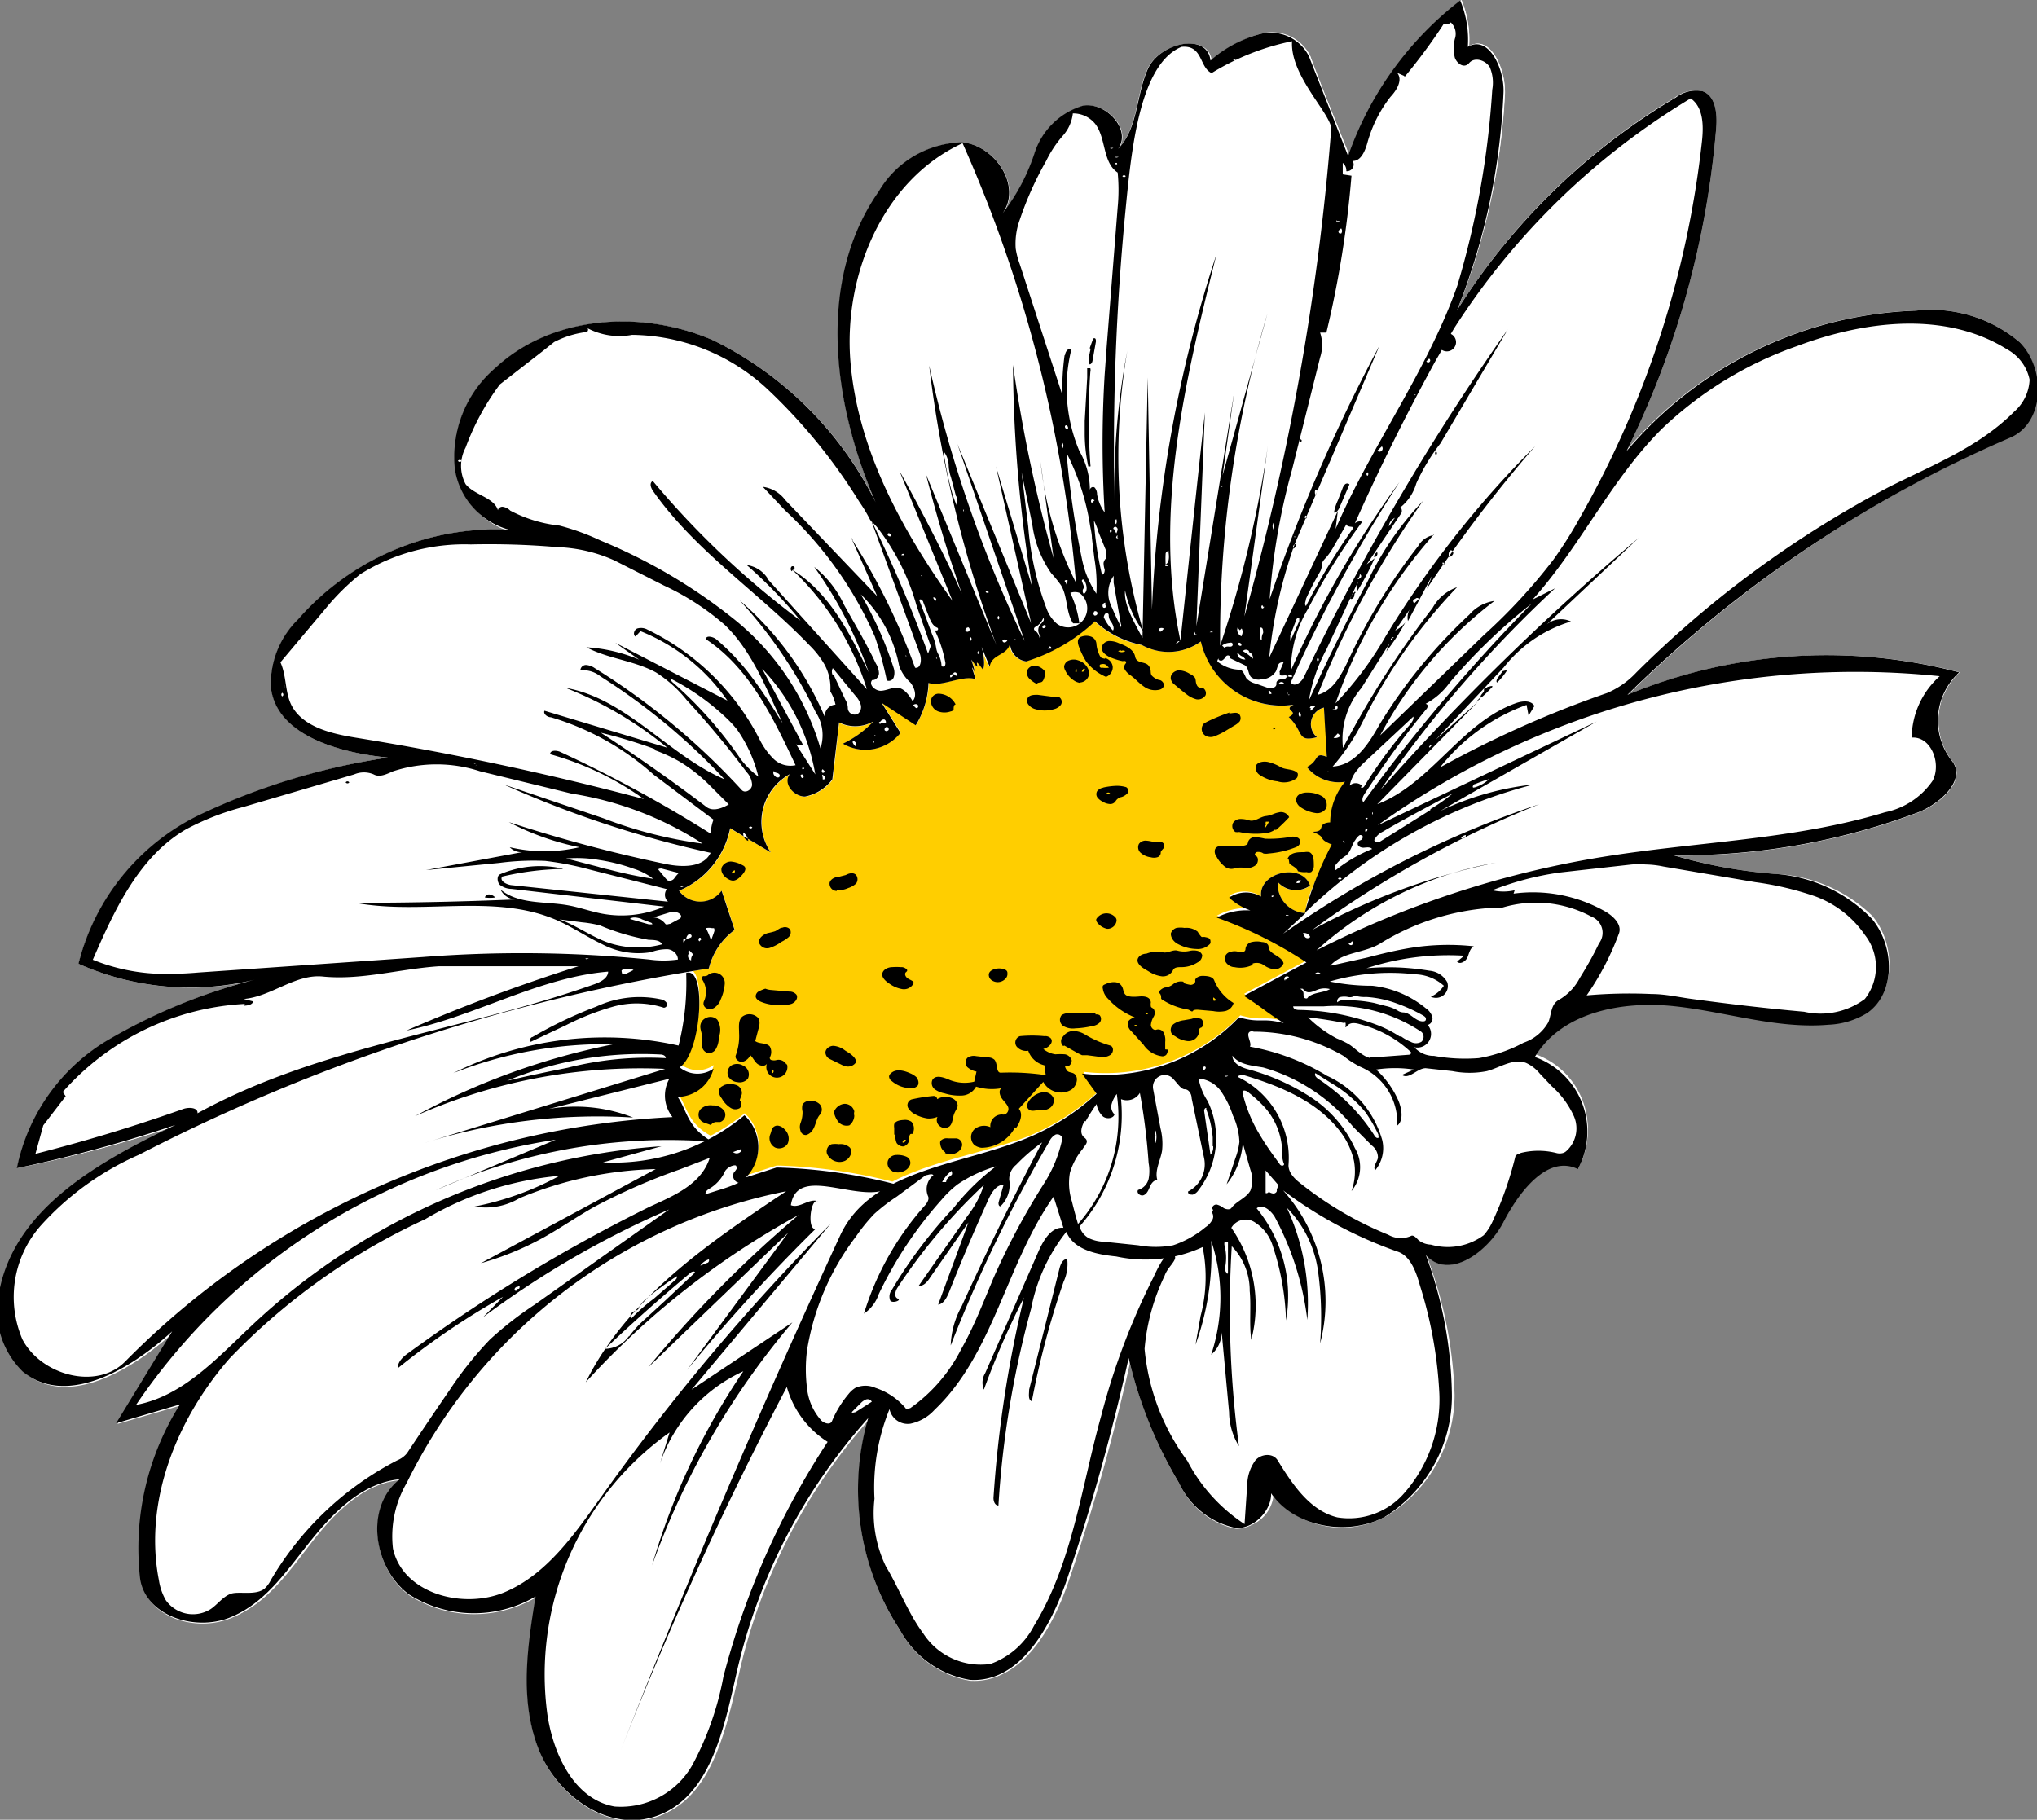 <svg xmlns="http://www.w3.org/2000/svg" viewBox="0 0 90.87 81.19"><rect x="0" y="0" width="90.87" height="81.19" fill="#808080" stroke="none"/><defs><style>.cls-1{fill:#fff;}.cls-2{fill:#ffce00;}</style></defs><title>daisy-iso</title><g id="Layer_2" data-name="Layer 2"><g id="daisy-iso"><path id="void" class="cls-1" d="M89.64,19.51A56.5,56.5,0,0,0,72.62,31a23.26,23.26,0,0,1,14.8-1,2.92,2.92,0,0,0-.35,3.94c.7.84-.49,1.93-1.51,2.32a30.13,30.13,0,0,1-10.88,1.91,21.81,21.81,0,0,0,4.64.84,6.63,6.63,0,0,1,4.2,1.94c1,1.22,1.08,3.31-.22,4.21a3.54,3.54,0,0,1-1.72.52c-2.32.19-4.59-.59-6.91-.83s-5,.28-6.19,2.27a3.53,3.53,0,0,1,1.93,5c-1.35-.67-2.61,1-3.31,2.34S64.64,57.15,63.63,56a19,19,0,0,1,1.16,6.29,6.35,6.35,0,0,1-3,5.38,4.06,4.06,0,0,1-5.07-1,.82.82,0,0,0-.34-.66,3.74,3.74,0,0,0,.34.66,1.61,1.61,0,0,1-1.58,1.54,3.57,3.57,0,0,1-2.52-2,19.77,19.77,0,0,1-2.26-5.58,92.88,92.88,0,0,1-2.75,9.86c-.71,2.13-2.08,4.63-4.32,4.5a4.38,4.38,0,0,1-3.12-2.22,11.42,11.42,0,0,1-1.43-9.46,25.47,25.47,0,0,0-5.84,11.27c-.59,2.55-1.19,5.7-3.68,6.51-2.14.68-4.45-1-5.23-3.15s-.44-4.44-.09-6.67a5.42,5.42,0,0,1-5.64-.09c-1.59-1.18-2-3.9-.42-5.14-1.65.15-3,1.47-4,2.78s-2,2.76-3.58,3.39-3.75-.08-3.95-1.74a12.07,12.07,0,0,1,1.78-7.77l-2.85.83q1.26-2,2.5-4.09c-1.86,1.7-4.72,3.4-6.66,1.79a3.85,3.85,0,0,1-1-3.78C.94,53.81,4.64,51.77,8,50.18A59.1,59.1,0,0,1,.76,52.12a8.68,8.68,0,0,1,4.05-5.68,25.75,25.75,0,0,1,6.61-2.73A12.23,12.23,0,0,1,3.51,43,10.16,10.16,0,0,1,8.9,36.38a29.81,29.81,0,0,1,8.42-2.58c-2.2-.23-5-1-5.23-3.17a4.1,4.1,0,0,1,1.23-3,11.71,11.71,0,0,1,9.21-4,2.71,2.71,0,0,0,1.33.12,10,10,0,0,0-1.33-.12,3.55,3.55,0,0,1-2.22-2.69,5.21,5.21,0,0,1,1.78-4.5c2.54-2.37,6.57-2.63,9.75-1.24a15.9,15.9,0,0,1,7.23,7.22c-1.92-4.44-2.62-9.91.15-13.87a4.42,4.42,0,0,1,3.7-2.19c1.5.12,2.72,2,1.78,3.21a8.82,8.82,0,0,0,1.47-2.76,3.27,3.27,0,0,1,2.15-2.08,0,0,0,0,0,0,.06,0,0,0,0,0,0-.07h0c1-.16,2.16,1.07,1.55,1.93.89-.92.79-2.4,1.32-3.57s2.65-1.65,2.84-.38A5.53,5.53,0,0,1,56.3,1.51a1.91,1.91,0,0,1,2.15,1C59,4,59.61,5.46,60.2,6.94a15,15,0,0,1,5-6.94,4.54,4.54,0,0,1,.33,2.06c.94-.54,1.65,1,1.6,2.08A29.68,29.68,0,0,1,65,13.84a29,29,0,0,1,9.76-9.49,1.49,1.49,0,0,1,1.19-.28c.59.21.66,1,.61,1.64a40.13,40.13,0,0,1-4,14.42,17.7,17.7,0,0,1,12.91-6.27,6.09,6.09,0,0,1,4.64,1.42C91.23,16.48,91.17,18.85,89.64,19.51ZM57,39.35a1.29,1.29,0,0,0,1.24,1.39c0-.87.92-2.23,1.21-3.06-.7-.27-.18-.29-.86-.57.66,0,.12-.37.78-.41A3,3,0,0,1,60,34.88a1.81,1.81,0,0,1-1.69-.65c.56-.29.3-.7.89-.46,0-.73-.09-1.46-.14-2.19a.75.75,0,0,0-.3,1.31c-.91.24-.59-.24-1.26-.9.52-.25-.31-.29.22-.54a3.7,3.7,0,0,1-4.14-2.83,2.48,2.48,0,0,1-2.62.17,4.23,4.23,0,0,1-2.13-1.07,7.91,7.91,0,0,1-3.08,1.79.84.84,0,0,1-.72-.84c-.08.59-.83.49-.91,1.07-.1-.2-.18-.39-.26-.58a1.27,1.27,0,0,1,0,.71c-.61-.85.09.41-.52-.44.29.89.07.34.05.35a3.37,3.37,0,0,0,.14.51c-.6-.19-1.49.36-2.09.17a4.08,4.08,0,0,1-.57,1.89l-1.53-1,.84,1.33a2,2,0,0,1-2.57.5,4.74,4.74,0,0,0,1.37-1,1.59,1.59,0,0,1-1.54.07c-.1.84-.19,1.68-.29,2.53a2,2,0,0,1-1.22.77c-.5,0-1-.57-.69-1a2.45,2.45,0,0,0-.85,3.49c-.6-.36-1.2-.72-1.81-1.07a3.78,3.78,0,0,1-2.28,2.77,1.16,1.16,0,0,0,1.9,0c.2.59.39,1.17.58,1.75a3,3,0,0,0-1.15,1.72l-.72.11c.57.52.27,3.59-.57,4.14a1.23,1.23,0,0,0,1.5.06,1.69,1.69,0,0,1-1.6,1.27c.42.6.43,1.32,1.46,1.88a8.59,8.59,0,0,0,1.52-1,1.93,1.93,0,0,1,.07,2.77l1.36-.44a23.5,23.5,0,0,1,5.16.72c1.77-.92,4.06-1.28,6-2a10.5,10.5,0,0,0,3.16-2l-.64-.9a8.3,8.3,0,0,0,7-2.52c1,.28,1,0,1.95.26-.94-.59-.85-.62-1.78-1.22l2.79-1.49a18,18,0,0,0-4-2,2.74,2.74,0,0,1,1.51-.33,2.57,2.57,0,0,1-.95-.57A1.35,1.35,0,0,1,56.26,40c-.13-1.09,1.83-1.53,2.18-.48A1.07,1.07,0,0,1,57,39.35Z"/><path id="fill2" class="cls-1" d="M90.07,15.28a6.09,6.09,0,0,0-4.64-1.42,17.7,17.7,0,0,0-12.91,6.27,40.13,40.13,0,0,0,4-14.42c0-.63,0-1.43-.61-1.64a1.49,1.49,0,0,0-1.19.28A29,29,0,0,0,65,13.84a29.68,29.68,0,0,0,2.14-9.7c0-1.08-.66-2.62-1.6-2.08A4.54,4.54,0,0,0,65.19,0a15,15,0,0,0-5,6.94C59.61,5.46,59,4,58.45,2.49a1.91,1.91,0,0,0-2.15-1A5.53,5.53,0,0,0,54.06,2.7c-.19-1.27-2.3-.78-2.84.38s-.43,2.65-1.32,3.57c.61-.86-.52-2.09-1.55-1.93h0a0,0,0,0,1,0,.07,0,0,0,0,1,0-.06,3.27,3.27,0,0,0-2.15,2.08A8.82,8.82,0,0,1,44.7,9.57c.94-1.18-.28-3.09-1.78-3.21a4.42,4.42,0,0,0-3.7,2.19c-2.77,4-2.07,9.43-.15,13.87a15.9,15.9,0,0,0-7.23-7.22c-3.18-1.39-7.21-1.13-9.75,1.24a5.21,5.21,0,0,0-1.78,4.5,3.55,3.55,0,0,0,2.22,2.69,10,10,0,0,1,1.33.12,2.71,2.71,0,0,1-1.33-.12,11.71,11.71,0,0,0-9.21,4,4.1,4.1,0,0,0-1.23,3c.26,2.2,3,2.94,5.23,3.17A29.81,29.81,0,0,0,8.9,36.38,10.16,10.16,0,0,0,3.51,43a12.23,12.23,0,0,0,7.91.69,25.75,25.75,0,0,0-6.61,2.73,8.68,8.68,0,0,0-4,5.68A59.1,59.1,0,0,0,8,50.18C4.64,51.77.94,53.81.13,57.4a3.85,3.85,0,0,0,1,3.78c1.94,1.61,4.8-.09,6.66-1.79q-1.25,2.05-2.5,4.09l2.85-.83a12.07,12.07,0,0,0-1.78,7.77c.2,1.66,2.41,2.37,4,1.74s2.56-2.09,3.58-3.39,2.33-2.63,4-2.78c-1.54,1.24-1.17,4,.42,5.14a5.42,5.42,0,0,0,5.64.09c-.35,2.23-.69,4.56.09,6.67s3.09,3.83,5.23,3.15c2.49-.81,3.09-4,3.68-6.51a25.47,25.47,0,0,1,5.84-11.27,11.42,11.42,0,0,0,1.43,9.46,4.38,4.38,0,0,0,3.12,2.22c2.24.13,3.61-2.37,4.32-4.5a92.88,92.88,0,0,0,2.75-9.86,19.77,19.77,0,0,0,2.26,5.58,3.57,3.57,0,0,0,2.52,2,1.61,1.61,0,0,0,1.58-1.54,3.74,3.74,0,0,1-.34-.66.82.82,0,0,1,.34.66,4.06,4.06,0,0,0,5.07,1,6.35,6.35,0,0,0,3-5.38A19,19,0,0,0,63.63,56c1,1.12,2.77-.29,3.47-1.63s2-3,3.31-2.34a3.53,3.53,0,0,0-1.93-5c1.2-2,3.88-2.52,6.19-2.27s4.59,1,6.91.83a3.54,3.54,0,0,0,1.72-.52c1.3-.9,1.24-3,.22-4.21A6.63,6.63,0,0,0,79.32,39a21.81,21.81,0,0,1-4.64-.84,30.13,30.13,0,0,0,10.88-1.91c1-.39,2.21-1.48,1.51-2.32A2.92,2.92,0,0,1,87.42,30a23.26,23.26,0,0,0-14.8,1,56.5,56.5,0,0,1,17-11.48C91.17,18.85,91.23,16.48,90.07,15.28Z"/><path id="fill3" class="cls-2" d="M57,39.35a1.29,1.29,0,0,0,1.24,1.39c0-.87.92-2.23,1.21-3.06-.7-.27-.18-.29-.86-.57.66,0,.12-.37.78-.41A3,3,0,0,1,60,34.88a1.81,1.81,0,0,1-1.69-.65c.56-.29.3-.7.89-.46,0-.73-.09-1.46-.14-2.19a.75.75,0,0,0-.3,1.31c-.91.24-.59-.24-1.26-.9.52-.25-.31-.29.22-.54a3.7,3.7,0,0,1-4.14-2.83,2.48,2.48,0,0,1-2.62.17,4.23,4.23,0,0,1-2.13-1.07,7.91,7.91,0,0,1-3.08,1.79.84.84,0,0,1-.72-.84c-.08.59-.83.49-.91,1.07-.1-.2-.18-.39-.26-.58a1.27,1.27,0,0,1,0,.71c-.61-.85.09.41-.52-.44.29.89.07.34.05.35a3.37,3.37,0,0,0,.14.51c-.6-.19-1.49.36-2.09.17a4.08,4.08,0,0,1-.57,1.89l-1.53-1,.84,1.33a2,2,0,0,1-2.57.5,4.74,4.74,0,0,0,1.37-1,1.59,1.59,0,0,1-1.54.07c-.1.84-.19,1.68-.29,2.53a2,2,0,0,1-1.22.77c-.5,0-1-.57-.69-1a2.45,2.45,0,0,0-.85,3.49c-.6-.36-1.2-.72-1.81-1.07a3.78,3.78,0,0,1-2.28,2.77,1.16,1.16,0,0,0,1.9,0c.2.59.39,1.17.58,1.75a3,3,0,0,0-1.15,1.72l-.72.11c.57.52.27,3.59-.57,4.14a1.23,1.23,0,0,0,1.5.06,1.69,1.69,0,0,1-1.6,1.27c.42.6.43,1.32,1.46,1.88a8.59,8.59,0,0,0,1.52-1,1.93,1.93,0,0,1,.07,2.77l1.36-.44a23.5,23.5,0,0,1,5.16.72c1.77-.92,4.06-1.28,6-2a10.5,10.5,0,0,0,3.16-2l-.64-.9a8.3,8.3,0,0,0,7-2.52c1,.28,1,0,1.95.26-.94-.59-.85-.62-1.78-1.22l2.79-1.49a18,18,0,0,0-4-2,2.74,2.74,0,0,1,1.51-.33,2.57,2.57,0,0,1-.95-.57A1.35,1.35,0,0,1,56.26,40c-.13-1.09,1.83-1.53,2.18-.48A1.07,1.07,0,0,1,57,39.35Z"/><path id="fill1" d="M52.8,43.86a1.57,1.57,0,0,0,.31.08c.11,0,.23-.08.21-.19s.17-.21.31-.21.47,0,.54.21a2.11,2.11,0,0,0,.86,1,.5.5,0,0,1-.37.36,1.4,1.4,0,0,1-.54,0l-.69-.06c-.08,0-.18,0-.22.06s-.14-.06-.23-.07a3,3,0,0,1-1.07-.4.31.31,0,0,1-.11-.08c0-.08,0-.19-.08-.25s.12-.22.24-.25a.71.71,0,0,0,.35-.13.55.55,0,0,1,.49-.13m1.3.81a.09.09,0,0,0,.15,0l-.11-.11a.09.09,0,0,0,0,.11Zm-19,2.85a.47.47,0,1,1-.89,0c-.09.14-.31.1-.43,0s-.19-.27-.31-.38a.53.53,0,0,1-.37.3c-.16,0-.33-.14-.28-.29a2.48,2.48,0,0,0,.15-1c0-.25-.05-.55.13-.72a.53.53,0,0,1,.67,0c.16.12.12.36.06.55l-.14.53c.19.14.49.06.65.24a.5.5,0,0,1,0,.49.1.1,0,0,0,.1.12.38.38,0,0,0,.18,0,.4.4,0,0,1,.47.21m-.62.37a.1.1,0,0,0,0-.16.1.1,0,0,0,0,.16ZM54.66,37.73c-.19,0-.44,0-.47.22a.38.38,0,0,0,.08.27,1.4,1.4,0,0,0,.34.42.47.47,0,0,0,.5.09,1.24,1.24,0,0,1,.47,0,.64.64,0,0,0,.45-.14c.11-.11.12-.34,0-.4s0-.18.07-.18.17,0,.26.07a.59.59,0,0,0,.23,0,4.15,4.15,0,0,0,1.24-.29A.3.3,0,0,0,58,37.6a.2.2,0,0,0-.1-.22.5.5,0,0,0-.27-.05,5.4,5.4,0,0,1-1.2.09,2.24,2.24,0,0,0-.44-.07.31.31,0,0,0-.32.24c0,.12-.18.15-.31.15Zm-2.57,9.1a.33.33,0,0,1-.07.24.28.28,0,0,1-.16.06,1.17,1.17,0,0,1-.85-.52L50.46,46a.45.45,0,0,1-.15-.34c0-.14.17-.23.31-.27a3.17,3.17,0,0,1-1.19-.83.76.76,0,0,1-.23-.44.23.23,0,0,1,0-.14.18.18,0,0,1,.09-.06c.22-.11.53-.16.69,0s.1.31.21.44.4.12.62.1.5,0,.53.26a.52.52,0,0,0,0,.18c0,.05.08.07.12.11a.33.33,0,0,1,0,.36.9.9,0,0,0-.12.36c0,.12.13.26.25.21a.28.28,0,0,1,.33.15.77.77,0,0,1,.06.4v.33m-.84-1.66a.08.08,0,0,0,0,.09.06.06,0,0,0,.08-.06l-.11,0m-.39.54-.11,0c0,.08.16,0,.13,0M51,45s0-.06,0-.06S51,45,51,45Zm-5.72,5.3a1.71,1.71,0,0,1-1.5.91.66.66,0,0,1-.32-.13.49.49,0,0,1,0-.69.67.67,0,0,1,.72-.1.51.51,0,0,1,.58-.56c.16,0,.27-.19.21-.34s-.2-.26-.29-.4-.14-.35,0-.44a2.31,2.31,0,0,1-1.14-.07.75.75,0,0,1-.64.4,2.24,2.24,0,0,1-.77-.1,1.09,1.09,0,0,1-.43-.18.35.35,0,0,1-.11-.41c.14-.26.52-.12.79,0a1.81,1.81,0,0,0,1.08.07l.1-.45a.88.88,0,0,1-.41-.2.32.32,0,0,1,0-.41.49.49,0,0,1,.39-.08l.53.06a.41.41,0,0,1,.29.1c.16.18.06.59.29.58a10.74,10.74,0,0,1,2,.11l-.06-.44a1,1,0,0,1-.72-.65.55.55,0,0,1-.52-.19.3.3,0,0,1,.15-.46,5.65,5.65,0,0,1,1.09,0,.35.35,0,0,1,.28.09c.16.18-.1.44-.33.48a1.1,1.1,0,0,0,.54.24,3.15,3.15,0,0,1,.43,0,.39.39,0,0,1,.3.27c0,.14-.11.3-.24.25s0,.19.07.24.19.05.27.1c.24.16.12.56-.12.72a.9.9,0,0,1-1.25-.35l-1.09,1.2c.2.23.06.59-.11.84m1.77-2s0,.06,0,.07,0-.07,0-.07Zm4.82-17.73a.27.27,0,0,1-.2.19.84.84,0,0,1-.7-.14c-.21-.14-.37-.33-.57-.48a.92.92,0,0,1-.25-.23.24.24,0,0,1,0-.31.07.07,0,0,0,0-.11.16.16,0,0,0-.12,0,2.8,2.8,0,0,1-.62-.2c-.17-.09-.35-.24-.32-.43a.36.36,0,0,1,.33-.27,1,1,0,0,1,.44.1c.31.11.66.28.72.6s.45.2.6.4.05.31.14.44a.7.7,0,0,0,.33.2c.12,0,.24.16.22.28M50,29l-.12.05a.29.29,0,0,0,.32,0,.2.2,0,0,0-.2,0ZM41.61,48.9a7.36,7.36,0,0,0-.94.15.27.27,0,0,0-.16.38.76.76,0,0,0,.34.3,1.67,1.67,0,0,0,.52.17,1,1,0,0,0,.45-.07.34.34,0,0,0,.11.42.35.35,0,0,0,.43,0c.15-.15.13-.38.21-.57s.15-.24.15-.37a.4.4,0,0,0-.17-.27.71.71,0,0,0-.74,0C41.78,48.9,41.68,48.89,41.61,48.9Zm9.53-6.35c-.16,0-.35.09-.39.25s.13.32.29.42l.22.13a1.4,1.4,0,0,0,.57.21.5.5,0,0,0,.5-.28c.06-.13.23-.13.37-.13a1.32,1.32,0,0,0,.72-.21.36.36,0,0,0,.21-.33.3.3,0,0,0-.23-.19.8.8,0,0,0-.31,0,1.11,1.11,0,0,1-.54,0c-.23-.08-.47.14-.7.06A1.32,1.32,0,0,0,51.14,42.55Zm4.74.5a1.26,1.26,0,0,1-.81.1c-.22,0-.47-.21-.43-.43a.32.32,0,0,1,.25-.25.59.59,0,0,1,.37,0,.38.38,0,0,0,.18,0,.12.12,0,0,0,.12-.11.35.35,0,0,1,.28-.33,1,1,0,0,1,.46,0c.13,0,.29.08.29.21,0,.34.6.4.67.74a.43.43,0,0,1-.39.27,1,1,0,0,1-.49-.19.56.56,0,0,0-.5-.07m-.19-.36s0-.06,0-.07,0,.07,0,.07ZM56.9,37a.93.93,0,0,1-.52.18,3.4,3.4,0,0,1-1.1-.06.48.48,0,0,1-.17,0,.32.32,0,0,1-.1-.41.39.39,0,0,1,.33-.17,1.21,1.21,0,0,1,.38.06c.26.08.49-.16.75-.19s.37-.13.56-.16a.4.4,0,0,1,.48.21,6.77,6.77,0,0,1-.61.59m-.47-.22a.1.1,0,0,0,0,.12,1.75,1.75,0,0,0,.18-.29s-.1,0-.14,0a.23.23,0,0,0,0,.15Zm-9,9.84a.29.29,0,0,1,0-.43A.56.56,0,0,1,47.9,46a1.05,1.05,0,0,1,.51.16,4.65,4.65,0,0,0,1.12.49c.16.05.16.31,0,.42a.67.67,0,0,1-.5.08l-.53-.07-.23,0L48.1,47l-.62-.35m.85,0s0,.07,0,.07,0-.06,0-.07Zm5.39-4.85a.26.26,0,0,1-.12,0,1,1,0,0,1-.17-.23.8.8,0,0,0-.59-.17,1.08,1.08,0,0,0-.36,0,.39.39,0,0,0-.25.25c0,.22.16.4.36.49a1.81,1.81,0,0,0,.79.2.74.74,0,0,0,.6-.23A.16.16,0,0,0,54,42C54,41.83,53.84,41.83,53.72,41.8ZM49.3,29.36a.45.45,0,0,1,.34.4.46.46,0,0,1-.3.44,2.16,2.16,0,0,1-.9-.71,3.58,3.58,0,0,1-.29-.59c-.06-.15-.11-.33,0-.44a.24.24,0,0,1,.11-.06.61.61,0,0,1,.4,0,.37.37,0,0,1,.25.3,1.39,1.39,0,0,0,.14.53.41.41,0,0,0,.07.11.53.53,0,0,0,.18.05m0,.25a.31.31,0,0,0-.19,0c-.06,0-.09.12,0,.15a.1.1,0,0,0,.07,0,.92.92,0,0,0,.29,0l-.12-.12ZM26.6,44.91a19.08,19.08,0,0,0-2.85,1.36c-.08,0-.16.18-.07.21l1.57-.74a11.56,11.56,0,0,1,2.11-.83,3.91,3.91,0,0,1,2.25.05c.1,0,.18-.1.14-.2a.38.38,0,0,0-.25-.17A4.57,4.57,0,0,0,26.6,44.91Zm4.79-1.36c-.06,0-.12.08-.08.13a1,1,0,0,1,.09,1,.24.24,0,0,0,.15.32.36.36,0,0,0,.37-.08.71.71,0,0,0,.23-.33,2.07,2.07,0,0,0,.18-.69.46.46,0,0,0-.77-.38A.31.31,0,0,1,31.39,43.55Zm4.82,6.92c.18-.2.18-.53.36-.73a.35.35,0,0,0,0-.47.56.56,0,0,0-.48-.15.36.36,0,0,0-.29.16.65.65,0,0,0,0,.31,1.3,1.3,0,0,1-.09.52.51.51,0,0,0,0,.34.24.24,0,0,0,.25.19A.48.48,0,0,0,36.21,50.47ZM53.37,31.2a.4.4,0,0,0,.41-.18c.06-.15-.05-.35-.2-.34s-.19-.1-.22-.2,0-.22-.11-.3a.36.36,0,0,0-.15-.1,1,1,0,0,0-.46-.17.41.41,0,0,0-.33.13.29.29,0,0,0-.05.34.38.38,0,0,0,.11.14c.19.16.38.32.58.47A1.19,1.19,0,0,0,53.37,31.2ZM31.49,45.42a.42.42,0,0,0-.25.38c0,.18.1.35.08.53a1.15,1.15,0,0,0,0,.37.36.36,0,0,0,.24.28.36.36,0,0,0,.37-.17,1,1,0,0,0,.13-.41l0-.11A.86.86,0,0,0,32,45.5.43.43,0,0,0,31.49,45.42ZM54.83,31.83c.16,0,.37-.09.47.06a.28.28,0,0,1,0,.3.92.92,0,0,1-.25.19l-.38.23a3.17,3.17,0,0,1-.49.24.48.48,0,0,1-.35,0,.35.35,0,0,1-.11-.58l.13-.07a8.2,8.2,0,0,1,1-.41m-.07.32s0-.06,0-.07,0,.07,0,.07ZM53.58,45.46a.63.63,0,0,0-.43,0l-.34.06a1,1,0,0,0-.44.16.33.33,0,0,0-.11.42.4.4,0,0,0,.16.13,1.12,1.12,0,0,0,.57.22.47.47,0,0,0,.48-.32c0-.11,0-.25.11-.28S53.71,45.54,53.58,45.46Zm-19.67-.78a1.94,1.94,0,0,0,.72.16,1.67,1.67,0,0,0,.67-.05c.17-.06.32-.25.23-.41a.4.4,0,0,0-.32-.14l-.8-.07a.88.88,0,0,1-.27-.06,2.18,2.18,0,0,0-.27.11.26.26,0,0,0-.16.23C33.71,44.55,33.81,44.63,33.91,44.68ZM56.58,34c-.21-.05-.48,0-.55.16a.38.38,0,0,0,.16.41,1.72,1.72,0,0,0,.8.29.94.94,0,0,0,.84-.13.17.17,0,0,0,.06-.12.21.21,0,0,0,0-.11c-.18-.21-.54-.14-.77-.28A2,2,0,0,0,56.58,34ZM59,35.54a1.26,1.26,0,0,0-.66-.18.71.71,0,0,0-.35.07.29.29,0,0,0-.17.29A.46.46,0,0,0,58,36a1.57,1.57,0,0,0,.73.28.47.47,0,0,0,.43-.22A.46.46,0,0,0,59,35.54ZM40.4,43.21a.33.33,0,0,0-.22-.06,2.43,2.43,0,0,0-.38,0c-.18,0-.4.1-.44.28s.15.35.32.46a1.37,1.37,0,0,0,.57.24.48.48,0,0,0,.51-.27c0-.1-.17-.14-.27-.21s-.16-.21-.07-.28S40.46,43.25,40.4,43.21Zm8.47,2-.51,0-.64,0a.54.54,0,0,0-.36.08.33.33,0,0,0,.08.49.84.84,0,0,0,.54.1,3.76,3.76,0,0,0,.74-.1.56.56,0,0,0,.33-.15.25.25,0,0,0,0-.34A.32.32,0,0,0,48.87,45.26ZM33.09,48.82a.37.37,0,0,0-.25-.41.81.81,0,0,0-.53,0l-.14.08a.3.3,0,0,0-.1.23.55.55,0,0,0,.13.29,1.13,1.13,0,0,0,.41.43.39.39,0,0,0,.39,0,.24.24,0,0,0,0-.35C33,49.06,33.06,48.93,33.09,48.82Zm25.2-9.91a.34.34,0,0,0,.2,0,.37.37,0,0,0,.12-.29c0-.22,0-.51-.2-.6a.56.56,0,0,0-.22,0c-.29,0-.62,0-.75.29.07,0,.06.14.08.21s.34.18.38.35A1,1,0,0,0,58.29,38.91Zm-12.4-7.46a.56.56,0,0,0,.3.19,1.47,1.47,0,0,0,.83,0,.54.54,0,0,0,.31-.2.25.25,0,0,0-.07-.33l-.12,0L46.29,31c-.16,0-.34,0-.43.12A.27.27,0,0,0,45.89,31.45Zm-6,19.17v-.3a.47.47,0,0,1,0-.17c.07-.14.25-.17.4-.18a.52.52,0,0,1,.37.08.46.46,0,0,1,.09.43c0,.05,0,.12-.09.11s-.1.13-.1.22a.35.35,0,0,1-.25.34A.37.37,0,0,1,40,51a.67.67,0,0,1-.05-.37m.31.35a.15.15,0,0,0,.15-.1c0-.07-.18,0-.14.08Zm7.93-20.51a.76.76,0,0,1-.2-.06,1.07,1.07,0,0,1-.46-.48.43.43,0,0,1-.06-.18.33.33,0,0,1,.24-.29.55.55,0,0,1,.38,0,.71.71,0,0,1,.49.49.43.43,0,0,1-.39.5m.1-.48c.07,0,.15-.1.08-.15a.21.21,0,0,0-.11.15m-.23,0,0-.12a.17.17,0,0,0-.06.11S48,30,48,30Zm1.17,5.17a3.19,3.19,0,0,1,.62-.08,1.47,1.47,0,0,1,.42.06.19.19,0,0,1,.06.27.59.59,0,0,1-.27.17.4.4,0,0,0-.26.18.28.28,0,0,1-.28.13.68.68,0,0,1-.31-.11.62.62,0,0,1-.23-.19.26.26,0,0,1,0-.28.45.45,0,0,1,.28-.15m.29.26a.1.1,0,0,0-.16,0,.1.1,0,0,0,.16,0ZM31.25,49.49a.38.38,0,0,0,0,.49c.11.13.31.14.46.22a.31.31,0,0,1,.23-.14h.19a.34.34,0,0,0,.18-.49.6.6,0,0,0-.52-.25A.63.63,0,0,0,31.25,49.49Zm3.09-7.2a1.84,1.84,0,0,0,.52-.27,1.36,1.36,0,0,0,.32-.21.29.29,0,0,0,.06-.35.3.3,0,0,0-.34-.07c-.11,0-.21.11-.33.16a3,3,0,0,1-.32.08c-.2.06-.42.22-.39.43A.38.38,0,0,0,34.34,42.29Zm3.21,5.22a.8.8,0,0,0,.2.07.43.43,0,0,0,.44-.19c0-.16-.14-.28-.27-.38l-.22-.14a1,1,0,0,0-.52-.21c-.2,0-.4.17-.35.36s.17.22.31.29Zm.56,2.27a.38.38,0,0,1,0-.19.44.44,0,0,0-.45-.34.55.55,0,0,0-.46.37,1,1,0,0,0,.14.35.49.49,0,0,0,.55.24A.58.58,0,0,0,38.11,49.78Zm4.43-18.12c0-.08,0-.22.09-.23a.87.87,0,0,0-.77-.48.34.34,0,0,0-.33.37.5.5,0,0,0,.32.42.83.83,0,0,0,.56,0A.18.18,0,0,0,42.54,31.66Zm8.62,5.85a.37.37,0,0,0-.35.14.33.33,0,0,0,.1.42.83.83,0,0,0,.43.18.53.53,0,0,0,.28,0,.21.21,0,0,0,.16-.21c0-.1.14-.16.16-.27a.18.18,0,0,0-.13-.2,1.09,1.09,0,0,0-.26,0C51.42,37.56,51.29,37.52,51.16,37.51ZM46,49c-.12.13-.24.31-.15.45s.25.11.39.09l.26,0a.64.64,0,0,0,.27-.07A.41.41,0,0,0,47,49a.45.45,0,0,0-.46-.27A.89.89,0,0,0,46,49Zm-5.09-.91a.88.88,0,0,0-.3-.2c-.28-.13-.65-.22-.87,0a.22.22,0,0,0-.08.13.26.26,0,0,0,.13.22,1.31,1.31,0,0,0,.81.31.37.37,0,0,0,.35-.13A.31.31,0,0,0,40.92,48.13Zm-3.59-8.38a1,1,0,0,0,.52-.09.94.94,0,0,0,.35-.2.32.32,0,0,0,0-.38c-.11-.12-.3-.09-.46,0l-.35.09c-.15,0-.33.1-.37.25A.32.32,0,0,0,37.33,39.75ZM35,50.39a.48.48,0,0,0-.31-.17.27.27,0,0,0-.27.2,1.42,1.42,0,0,1-.07.22.47.47,0,0,0,.23.56.45.45,0,0,0,.56-.18A.56.56,0,0,0,35,50.39Zm2.71,1.39c.21-.1.35-.4.2-.58a.6.6,0,0,0-.49-.15,1.12,1.12,0,0,0-.32,0,.32.32,0,0,0-.21.23.33.33,0,0,0,0,.19A.61.61,0,0,0,37.72,51.78ZM32.5,39.23c-.2-.1-.38-.33-.3-.54a.45.45,0,0,1,.42-.25,1.28,1.28,0,0,1,.5.16.26.26,0,0,1,.1.07c.07.1,0,.22-.07.31s-.27.32-.46.31a.42.42,0,0,1-.19-.06m.29-.4a.18.18,0,0,0-.15.11c0,.07.18,0,.14-.08Zm7,13.42a.62.62,0,0,0,.53,0,.5.5,0,0,0,.28-.29.3.3,0,0,0-.16-.35,1,1,0,0,0-.46-.08.41.41,0,0,0-.37.25A.39.39,0,0,0,39.81,52.25Zm6.63-21.81c.11,0,.16-.17.19-.29a.28.28,0,0,0,0-.13l0-.07a.62.62,0,0,0-.39-.24.35.35,0,0,0-.39.19.38.38,0,0,0,.09.38,1.39,1.39,0,0,0,.34.24C46.27,30.45,46.37,30.46,46.44,30.44Zm-4.27,21a.55.55,0,0,0,.5,0,.45.45,0,0,0,.27-.34.29.29,0,0,0-.26-.31c-.12,0-.25,0-.37,0a.37.37,0,0,0-.34.12.3.3,0,0,0,0,.16A.47.47,0,0,0,42.17,51.41ZM55,2.62c0,.07.12.11.13,0l-.11,0Zm-6,38.6a.76.76,0,0,0,.39.22.41.41,0,0,0,.42-.36.2.2,0,0,0-.06-.16.53.53,0,0,0-.84.08C48.88,41.07,48.94,41.16,49,41.22ZM32.89,48.28a.48.48,0,0,0,.47-.15.43.43,0,0,0-.22-.59.51.51,0,0,0-.52,0,.4.4,0,0,0-.13.49A.51.51,0,0,0,32.89,48.28ZM60.44,26.4a.78.78,0,0,0-.21.3c.05.06.14,0,.17-.07s0-.14.08-.2Zm-15.5,17c0-.16-.26-.2-.42-.19s-.4.09-.41.27a.29.29,0,0,0,.11.24.47.47,0,0,0,.69-.13A.32.32,0,0,0,44.94,43.41ZM61.31,24.86a.16.16,0,0,0,.12-.23c-.07.06-.16.15-.12.24Zm2.75-4.72a.1.1,0,0,0,0,.16.1.1,0,0,0,0-.16Zm2.52,10.5c0-.07-.14,0-.19,0s-.14.13-.2.08a.22.22,0,0,1,0,.14c-.06.09-.19.19-.12.27C66.23,31,66.41,30.82,66.58,30.64Zm-1.94-6a.39.39,0,0,0,0,.21c.08,0,.17-.08.19-.16s-.09-.18-.14-.12,0,.09-.08.07Zm1.24,6.66a.07.07,0,0,0,.07-.09l-.08.08Zm.08-.08a.07.07,0,0,0,.07-.09l-.09.08Zm.83-.94s-.07.14,0,.17a2.92,2.92,0,0,0,.42-.51c0-.06-.12,0-.17,0Zm-2.37-5.11s.08,0,0-.05-.08,0-.06.05Zm-29,.22c.07-.05,0-.16-.1-.12a.15.15,0,0,0,0,.22.15.15,0,0,1,.11-.08Zm-20,9.52a.1.1,0,0,0,.16,0,.09.09,0,0,0-.16,0Zm6.43,5a.19.19,0,0,0-.22.13,1.42,1.42,0,0,0,.46,0A.42.42,0,0,0,21.85,39.91Zm16.2-15.82S38,24,38,24s0,.09,0,.06ZM13.25,35.53s-.07,0-.07,0,.07,0,.07,0ZM58.68,21.85a.31.31,0,0,0,0,.23l.11-.21-.15,0Zm-.85,2.42a.14.14,0,0,0-.13.21.26.26,0,0,0,.13-.19ZM58.25,23a.09.09,0,0,0,0,.15.09.09,0,0,0,0-.15ZM58,19.73c.07,0,.11-.12,0-.13l0,.11ZM47.27,56.57,45.91,62c0,.19-.06.45.12.52a37.85,37.85,0,0,1,1.42-5.34,1.88,1.88,0,0,0,.16-1C47.42,56.16,47.32,56.39,47.27,56.57ZM59.68,22.33a2,2,0,0,0-.17.54c.13,0,.21-.14.26-.26l.43-1a.15.15,0,0,0-.2,0,.46.46,0,0,0-.11.18ZM58.17,23.4s0,.08,0,.07V23.4Zm-9.43-7.32.15-.84c0-.06,0-.15-.07-.15s-.06.05-.08.09l-.13.36c.08,0,0,.16,0,.24a.66.66,0,0,0,0,.48C48.7,16.24,48.73,16.15,48.74,16.08Zm-.35,2.7c0,.18,0,.35,0,.53a6.89,6.89,0,0,0,.16,1.5s.07,0,.09,0,0-.08,0-.12a29.39,29.39,0,0,1,0-4.09.32.32,0,0,0,0-.17s-.13,0-.14,0l0,.42ZM3.5,43a10.11,10.11,0,0,1,5.39-6.64A29.75,29.75,0,0,1,17.3,33.8c-2.2-.22-5-1-5.22-3.17a4.05,4.05,0,0,1,1.22-3,11.74,11.74,0,0,1,10.54-3.89,3.33,3.33,0,0,1-3.55-2.82,5.22,5.22,0,0,1,1.79-4.49c2.53-2.37,6.57-2.63,9.75-1.24a15.94,15.94,0,0,1,7.23,7.22c-1.93-4.44-2.63-9.91.14-13.87a4.43,4.43,0,0,1,3.7-2.19c1.5.12,2.73,2,1.79,3.21a8.82,8.82,0,0,0,1.47-2.76,3.25,3.25,0,0,1,2.17-2.09c1-.16,2.16,1.07,1.55,1.93.9-.92.8-2.4,1.33-3.57S53.86,1.43,54,2.7a5.53,5.53,0,0,1,2.24-1.19,1.91,1.91,0,0,1,2.15,1l1.75,4.45a15,15,0,0,1,5-6.94,4.57,4.57,0,0,1,.34,2.07c.93-.55,1.65,1,1.59,2.07A29.68,29.68,0,0,1,65,13.84a29,29,0,0,1,9.76-9.49,1.5,1.5,0,0,1,1.19-.28c.59.21.66,1,.61,1.64a40.08,40.08,0,0,1-4,14.42,17.69,17.69,0,0,1,12.91-6.27,6.11,6.11,0,0,1,4.64,1.42c1.16,1.2,1.11,3.57-.42,4.24A56,56,0,0,0,72.6,31a23.2,23.2,0,0,1,14.8-1,2.9,2.9,0,0,0-.34,3.93c.69.84-.5,1.93-1.51,2.32a30.19,30.19,0,0,1-10.89,1.91,22,22,0,0,0,4.65.84,6.66,6.66,0,0,1,4.2,2c1,1.21,1.08,3.3-.22,4.2a3.57,3.57,0,0,1-1.72.52c-2.32.2-4.6-.59-6.91-.83s-5,.27-6.19,2.27a3.53,3.53,0,0,1,1.92,5c-1.35-.66-2.61,1-3.31,2.35S64.63,57.14,63.61,56a18.71,18.71,0,0,1,1.16,6.29,6.38,6.38,0,0,1-3,5.39c-1.89,1-4.68.31-5.4-1.71.88.7-.13,2.28-1.25,2.2a3.59,3.59,0,0,1-2.52-2,19.46,19.46,0,0,1-2.25-5.58,96.2,96.2,0,0,1-2.75,9.87c-.72,2.12-2.09,4.62-4.32,4.49a4.36,4.36,0,0,1-3.13-2.22,11.42,11.42,0,0,1-1.42-9.46,25.49,25.49,0,0,0-5.85,11.27c-.58,2.55-1.18,5.7-3.68,6.51-2.14.69-4.45-1-5.23-3.15s-.44-4.45-.08-6.67a5.42,5.42,0,0,1-5.64-.09c-1.6-1.18-2-3.9-.42-5.14-1.66.15-2.95,1.47-4,2.78s-2,2.76-3.58,3.39-3.76-.09-4-1.74a12,12,0,0,1,1.78-7.77l-2.85.84,2.5-4.1c-1.86,1.7-4.72,3.4-6.67,1.79a3.84,3.84,0,0,1-1-3.78c.8-3.59,4.5-5.63,7.82-7.22A62,62,0,0,1,.75,52.12a8.67,8.67,0,0,1,4-5.68,25.4,25.4,0,0,1,6.61-2.73A12.2,12.2,0,0,1,3.5,43M62.15,23.15a.41.41,0,0,0-.19.33l.26-.37s-.06,0-.06.06m1.81.67a22.33,22.33,0,0,0-4.39,7.54,15.46,15.46,0,0,0,2.24-3,44.82,44.82,0,0,1,6.66-8.47,62.22,62.22,0,0,0-4.83,6.36l.25-.61-1.09,2.05a.74.74,0,0,1,.16-.64l-.73,1.06a1.3,1.3,0,0,0,.45-.36,8.54,8.54,0,0,1-.85,1.3l.15-.37-1.26,2a3.51,3.51,0,0,0-.82,2.67,41.94,41.94,0,0,1,4-6.25A2,2,0,0,1,65,26.2a24.18,24.18,0,0,0-4.21,6,9.65,9.65,0,0,1-1.34,2c1-.06,1.6-1,2.1-1.89a23.06,23.06,0,0,1,4-4.89,1.82,1.82,0,0,1,1.12-.61,18.36,18.36,0,0,0-5.1,6l4.63-4.48a25.1,25.1,0,0,0,3.09-3.35,18.23,18.23,0,0,0,1.16-1.83A43.46,43.46,0,0,0,75.92,6.34c.08-.7.08-1.55-.5-1.95A32.34,32.34,0,0,0,64.88,14.63c-.29.48-.56,1-.83,1.45-1.3,2.37-2.51,4.8-3.61,7.27a.33.33,0,0,1,.33-.07,29.1,29.1,0,0,0-2.41,3.87,5.26,5.26,0,0,0-.77,2.76,44.83,44.83,0,0,1,4.84-8.4,64.87,64.87,0,0,0-4.85,8.94c.16.23.49,0,.61-.29A109.34,109.34,0,0,1,67.26,14.7l-3,5.08a8.79,8.79,0,0,0-1.08,1.79,2.12,2.12,0,0,1-.75,1.1c.07-.11.15.13.08.23l-1.54,2.28.35-.27a12.09,12.09,0,0,1-.8,1.51,1.82,1.82,0,0,1,.06-.46l-1.4,3a7.33,7.33,0,0,0-.79,2.29q1.23-2.7,2.63-5.33a13.6,13.6,0,0,1,2.46-3.57A41.9,41.9,0,0,0,58.78,31c.72-.18,1.09-.95,1.41-1.63a25.84,25.84,0,0,1,3.07-5,1,1,0,0,1,.71-.5m-1.89,4.6s-.08.07,0,.07a.2.2,0,0,1,.11-.11s-.09,0-.07,0m-9.62.24s-.08.07,0,.07a.2.2,0,0,1,.11-.11c0-.05-.09,0-.07,0M27.4,25a6.75,6.75,0,0,0-2.55-.59A35.29,35.29,0,0,0,21,24.29a8.75,8.75,0,0,0-4.93,1.33,10.39,10.39,0,0,0-1.56,1.55l-2,2.38c.27.59.2,1.29.47,1.87.48,1,1.77,1.31,2.88,1.49a131.26,131.26,0,0,1,12.86,2.74,13.24,13.24,0,0,0-4.18-2c0-.19.29-.18.46-.1a59.64,59.64,0,0,1,6.71,3.65,1.72,1.72,0,0,1,.12-.63l-2.66-2A12,12,0,0,0,24.57,32c-.15,0-.35-.15-.28-.29l5.48,1.65a16.74,16.74,0,0,0-4.54-2.67c2.71.47,4.58,3,7.09,4.08a28,28,0,0,0-5.53-4.59,1.23,1.23,0,0,0-.9-.27.25.25,0,0,1,.26-.24.77.77,0,0,1,.38.14,31.14,31.14,0,0,1,6.56,5.44c.15.16.44,0,.46-.23a.89.89,0,0,0-.25-.58,40.91,40.91,0,0,0-2.67-3.21A5.63,5.63,0,0,0,29.26,30c-1-.54-2.12-.6-3.1-1.12a7.07,7.07,0,0,1,2.35.55l-1.06-.75,5,2.58a8.55,8.55,0,0,0-3.88-3.1l-.22.24c-.13-.08-.06-.31.08-.36a.59.59,0,0,1,.45.05,11,11,0,0,1,5,4.89,3.27,3.27,0,0,0,.61.86,1.08,1.08,0,0,0,1,.3c-1-2.12-2.06-4.34-4-5.62,0-.19.32-.11.46,0a10.33,10.33,0,0,1,1.48,1.55,21.26,21.26,0,0,1,1.21,1.77l1.73,2.71A9,9,0,0,0,34,29.84l1.81,3.37c-.23.15-.5-.13-.62-.38-.87-1.7-1.48-3.62-2.86-4.95a11.47,11.47,0,0,0-2.7-1.75L27.4,25m36.39,8.27s-.09.07,0,.08a.43.43,0,0,1,.11-.12s-.09,0-.07,0M44.08,26.47a.06.06,0,0,0,0-.09.07.07,0,0,0-.11,0s0,.08.08.07m16.61-.67c.08,0,.09-.13,0-.16a.25.25,0,0,1-.09.2c0,.05.08,0,.07,0m-5.25,2.12a113.12,113.12,0,0,0,4-22.23c-.11-.73-1.85-2.38-1.75-3.87a11.05,11.05,0,0,0-3.59,1.42C53.49,3,53.67,2,52.71,2.09c-1.88.77-2.24,4.63-2.5,7.29a110,110,0,0,0-.49,13.09,32.45,32.45,0,0,1,.57-6.82A28,28,0,0,0,51,28.17a4.72,4.72,0,0,1-.81-1.83c-.08.79.63,1.74.94,2.47a4.35,4.35,0,0,1-2.28-1.09,7.87,7.87,0,0,1-3.07,1.79.83.83,0,0,1-.72-.84c-.08.59-.83.49-.91,1.08a62.48,62.48,0,0,1-2.84-8.58l3.14,7.61a54.56,54.56,0,0,1-3-12.47A56.74,56.74,0,0,0,45.71,28.6l-3-8.79,3.29,8-1.57-7,1.62,5.39a62.18,62.18,0,0,1-.86-9.92A67.09,67.09,0,0,0,47,24.9l-.58-4.29A15.46,15.46,0,0,0,48,26,61.21,61.21,0,0,0,42.94,6.39c-3.55,1.63-5.33,5.89-5,9.78s2.28,7.46,4.55,10.64L40.12,21c1.53,2.76,4.18,7.85,3.73,8.88-.61-.85.09.4-.52-.45.41,1.3-.23-.43.19.87-.6-.19-1.49.36-2.1.17a3.86,3.86,0,0,1-.57,1.89l-1.52-1,.84,1.34a2,2,0,0,1-2.57.48,4.67,4.67,0,0,0,1.37-1,1.62,1.62,0,0,1-1.54.05l-.3,2.54a2,2,0,0,1-1.22.77c-.49,0-1-.57-.68-1a2.43,2.43,0,0,0-.85,3.49l-1.81-1.08a3.83,3.83,0,0,1-2.28,2.79,1.17,1.17,0,0,0,1.9,0l.58,1.75a3,3,0,0,0-1.15,1.72A83.77,83.77,0,0,0,6.2,51.52a12.81,12.81,0,0,0-4.38,3.16A4.81,4.81,0,0,0,1,59.76c.84,1.6,3.3,2.27,4.57,1A36.79,36.79,0,0,1,30,49.84a1.53,1.53,0,0,1-.14-1.71l-5.39,1.35a7,7,0,0,1,3.77.38A25.76,25.76,0,0,0,18.92,51l10.75-3.31a24.77,24.77,0,0,0-11.16,2.11,31.17,31.17,0,0,1,8.86-3.21,18.41,18.41,0,0,0-7.15,1.29,15.12,15.12,0,0,1,10.05-1.23,11.49,11.49,0,0,0,.34-3.24c.94-.32.68,3.58-.29,4.21a1.25,1.25,0,0,0,1.51.06,1.68,1.68,0,0,1-1.6,1.26c.43.62.42,1.37,1.55,2A25.15,25.15,0,0,0,19.44,53.1l5.35-2.25A27.63,27.63,0,0,0,6.07,62.68c2.08-.38,3.62-2.09,5.16-3.54a29.72,29.72,0,0,1,18.28-8l-2.61.72a9.11,9.11,0,0,0,6.31-2.1,1.94,1.94,0,0,1,.07,2.77l1.36-.44a23.4,23.4,0,0,1,5.27.74c-1.2,1.17-4.33-1.05-4.63.94.4.16.82-.33,1.22-.17-.34-.2-.51,1.28-.12,1.23a79.43,79.43,0,0,0-5.73,6.29L35.16,55,28.92,61a53.06,53.06,0,0,1,6.7-6.79,36.5,36.5,0,0,0-9.49,7.46c1.85-3.74,5.47-6.21,8.94-8.52a24.08,24.08,0,0,0-16.92,13,4.73,4.73,0,0,0-.62,2.94c.43,2,3.12,2.74,5,1.94s3.11-2.6,4.3-4.26A98.33,98.33,0,0,1,37.06,54.59L30.85,62l4.5-3a34.88,34.88,0,0,0-6.26,10.84,30.51,30.51,0,0,1,4.07-8.66,7,7,0,0,0-3.72,4.12l.43-1.39a13.25,13.25,0,0,0-5.45,12.6c.27,1.79,1.21,3.78,3,4.09a3.67,3.67,0,0,0,3.47-1.86,13.41,13.41,0,0,0,1.38-3.93,35.18,35.18,0,0,1,4.65-10.48,4.25,4.25,0,0,1-1.82-2.45,162.66,162.66,0,0,0-7.42,16.24q4.55-11.64,9.8-23c1.35-2.92,5.3-3.11,8.28-4.32a10.46,10.46,0,0,0,3.16-2l-.65-.9a8.27,8.27,0,0,0,7-2.51c1,.28,1,0,2,.26-.94-.6-.85-.62-1.78-1.22l2.79-1.49a18.52,18.52,0,0,0-4-2,2.82,2.82,0,0,1,2.24-.17,2.75,2.75,0,0,1-1.69-.72A1.36,1.36,0,0,1,56.26,40c-.13-1.09,1.83-1.53,2.18-.49A1.08,1.08,0,0,1,57,39.35a1.3,1.3,0,0,0,1.24,1.39l-1,.92a44.22,44.22,0,0,1,11.43-5.78,46,46,0,0,0-10.13,5.61,29.52,29.52,0,0,1,8.19-3,16.15,16.15,0,0,0-8,3.91,43.56,43.56,0,0,1,12.72-4.16c4.22-.69,8.56-.76,12.64-2a3.4,3.4,0,0,0,2.12-1.4c.41-.76-.06-2-.93-1.93a3.73,3.73,0,0,1,1.25-2.74,36.61,36.61,0,0,0-25.07,6.65l9.77-4.63-8.55,4.89A12.74,12.74,0,0,1,68.41,35,22.89,22.89,0,0,0,58.2,40.74a15.21,15.21,0,0,1,1.21-3.06c-.69-.28-.17-.29-.86-.57.66,0,.13-.37.79-.42A2.86,2.86,0,0,1,60,34.88a1.82,1.82,0,0,1-1.7-.66c.57-.28.31-.69.89-.45l-.13-2.2a.76.76,0,0,0-.31,1.32c-.91.24-.58-.25-1.26-.9.53-.26-.3-.29.22-.55a3.69,3.69,0,0,1-4.14-2.82,2.46,2.46,0,0,1-2.61.17l.24-11.95.19,10.36a58.23,58.23,0,0,1,2.88-15.86C52.86,17,51.45,22.89,52.66,28.59c.36-3.4.72-6.79,1.09-10.19l-.38,9.54q.85-5.22,1.69-10.46l-.52,3.73,2-7.22a50.58,50.58,0,0,0-2.11,14.82,50.58,50.58,0,0,0,2.13-8.92l-1.1,8M34.22,25.81l4.45,4.94a12.46,12.46,0,0,0-3.33-5.33c1.64,1,2.57,2.83,3.41,4.57a18.56,18.56,0,0,0-2.43-4.7A4.72,4.72,0,0,1,37.66,27c.48.86,1,1.73,1.41,2.6a.88.88,0,0,1,.14.44c0,.16-.15.32-.3.3-.18.2.13.49.39.48s.52-.17.78-.13.48.33.63.59c.21-.22.09-.59-.1-.83a1.84,1.84,0,0,1-.5-.74,6,6,0,0,0-1.71-3.19,16.53,16.53,0,0,1,1.47,3.3.67.67,0,0,1,0,.39.23.23,0,0,1-.31.15,16,16,0,0,0-.53-1.95,16.94,16.94,0,0,0-4-5.63l-1-1.06a1.49,1.49,0,0,1,1,.59l4.1,4.29L38,24.06a29,29,0,0,1,2.82,5.73c.26.06.31-.37.21-.63l-2.19-6a58.65,58.65,0,0,1,2.56,6l.12-.33L40.88,27a10.07,10.07,0,0,0-1.74-3.46c-.1-.12-.21-.23-.32-.34a6.52,6.52,0,0,0-.48-.8,24.74,24.74,0,0,0-4.14-5.07,9,9,0,0,0-6-2.39,3.07,3.07,0,0,1-2-.3c.08.06,0,.22-.09.18a4.26,4.26,0,0,0-1.39.44l-.49.39-1.93,1.5a11.17,11.17,0,0,0-1.53,2.82,1.74,1.74,0,0,0,0,1.63c.41.52,1.36.6,1.46,1.25-.07-.11.06-.25.19-.24a.58.58,0,0,1,.34.17,6.07,6.07,0,0,0,2.2.67,10.63,10.63,0,0,1,1.84.67,24.36,24.36,0,0,1,6,3.55,11.55,11.55,0,0,1,3.8,5.72,1.88,1.88,0,0,0-.22-1.63A20.77,20.77,0,0,0,33,26.79,14.22,14.22,0,0,1,36.8,32a.5.5,0,0,1,.47-.56,1.77,1.77,0,0,0-.23-.59,2.17,2.17,0,0,0-.27-1.22,4,4,0,0,0-.65-.83c-2.27-2.37-5.11-4.21-7-6.91-.09-.14-.16-.34,0-.43a38.89,38.89,0,0,0,6.59,6.23,20.82,20.82,0,0,0-2.4-2.48,1.32,1.32,0,0,1,.91.56m8.33,4.34a.11.11,0,0,0-.14,0,.08.08,0,0,0,0,.12.32.32,0,0,0,.13-.15.16.16,0,0,1,.1.08.09.09,0,0,0,0-.15.08.08,0,0,0-.12.07M11.8,70.88a1.34,1.34,0,0,0,.28-.38,13.93,13.93,0,0,1,5.65-5.35,1.06,1.06,0,0,0,.43-.32c.63-.95,1.27-1.9,1.91-2.83a16,16,0,0,1,1.78-2.23,15.51,15.51,0,0,1,2-1.56l6-4.25a41.23,41.23,0,0,0-8.3,4.81l.89-.91a33.48,33.48,0,0,0-4.7,3.19c0-.3.25-.53.5-.7A73.27,73.27,0,0,1,29,53.83c1.08-.49,2.29-1,2.66-2.17l-1.35.52a27.49,27.49,0,0,0-3.81,1.67c-.76.43-1.48.93-2.25,1.36a13.1,13.1,0,0,1-2.8,1.15l7.8-4.2a16.74,16.74,0,0,0-6.08,1.3,2.93,2.93,0,0,1-2,.37,13.14,13.14,0,0,0,3.79-1.37,14.24,14.24,0,0,0-6,1.94,28.78,28.78,0,0,0-8.72,6.21c-2.36,2.7-3.84,6.38-3.15,9.9a2.55,2.55,0,0,0,.31.89,1.48,1.48,0,0,0,2,.39c.31-.21.54-.55.89-.68s1.11.09,1.51-.23M36.74,34.79s.09-.06.07-.11a.29.29,0,0,0-.11-.11c-.06,0,0,.08,0,.13s0,.14,0,.11,0,0,0,0a.08.08,0,0,0,0-.07M31.53,56.35a.11.11,0,0,0,.09-.07.1.1,0,0,0,0-.09.71.71,0,0,0-.38.28l.29-.12M64.18,15.11a.63.63,0,0,0,.23-.23.41.41,0,1,1-.24.22M30.62,41.92c.05-.08.21-.05.23-.14s-.1-.12-.16-.07a.3.3,0,0,0-.08.21.13.13,0,0,0-.13,0s0,.11,0,.12a.3.3,0,0,0,.12-.15m35.19-6.76a1.58,1.58,0,0,0,.64-.37,6.5,6.5,0,0,0-.62.22s-.07,0-.09.07a.06.06,0,0,0,0,.09h0m-32.56,2a.34.34,0,0,0,.22.38.57.57,0,0,0-.22-.38M28.17,58.82a7.76,7.76,0,0,1,1-.88l.93-.81c.06-.05.12-.12.09-.19a15.13,15.13,0,0,0-1.35,1,1.18,1.18,0,0,0-.35.42c0,.09-.16.12-.25.17s-.16.18-.09.25M56.21,28a2.26,2.26,0,0,0,0,.45s0,.1.08.08a.49.49,0,0,1,.06-.29c0-.1,0-.25-.12-.24M73.1,24,69,27.86a1,1,0,0,1,1.08-.13,6,6,0,0,0-3,2.05L64.05,33l1.87-1.68-4.48,4.56c2.41-.92,3.77-3.68,6.22-4.52.27-.09.65-.12.79.14l-.26.43-.09-.48a8.68,8.68,0,0,0-3.86,2.79,47.26,47.26,0,0,1,7.45-3.32A3.85,3.85,0,0,0,73,30a46.82,46.82,0,0,1,11.3-8.29c2-1,4-1.78,5.56-3.35a2,2,0,0,0,.68-1.42,2,2,0,0,0-1-1.35c-2.74-1.72-6.34-1.29-9.37-.15a16.74,16.74,0,0,0-6,3.66c-2.28,2.25-3.66,5.27-5.8,7.65l1-.5a55.07,55.07,0,0,0-7.79,9A110.83,110.83,0,0,1,73.1,24M63.81,36.1a7.78,7.78,0,0,0,1-.7L63.68,36c-.67.36-1.34.72-2,1.11a.81.81,0,0,0-.37.36.09.09,0,0,0,.08.1.24.24,0,0,0,.14,0l1.77-1.11.51-.32m-.25-4.72c0-.05.12,0,.13.06a.23.23,0,0,1-.07.17c-1,1.21-1.89,2.47-2.74,3.76-.08.12-.15.28-.06.38a79.38,79.38,0,0,1,7.51-8.86,25.07,25.07,0,0,0-3.67,3.54,3.12,3.12,0,0,1-1.1.95M47.75,26.46a4.48,4.48,0,0,1,.4,1.35h-.28c-.33-.5-.23-1.19-.54-1.7a5.52,5.52,0,0,0-.43-.53,4.86,4.86,0,0,1-.85-2.19l-.48-2.33.3,2.44a13.27,13.27,0,0,0,.83,3.69,1.62,1.62,0,0,0,.45.64.85.85,0,1,0,1-1.38.61.61,0,0,0-.4,0m-.23-10.63c0-.15.19-.34.27-.21a7.19,7.19,0,0,0,.36,4.51,3.46,3.46,0,0,1,.47,1.75c0-.1.12-.18.21-.12a.44.44,0,0,1,.11.3,1.87,1.87,0,0,0,.34.81,50.48,50.48,0,0,1,0-6.15l.09-1.25.49-6.21a8,8,0,0,0,0-1.55c-.68-.45-.51-1.53-1-2.17a1.26,1.26,0,0,0-1-.47,1.79,1.79,0,0,1-.45,1,5,5,0,0,0-.74,1.12,14.78,14.78,0,0,0-1.18,2.63,3.11,3.11,0,0,0-.18,1.28,3.51,3.51,0,0,0,.18.69l1.9,5.84a11.47,11.47,0,0,1,.1-1.76M44.57,52a6.09,6.09,0,0,0-1.85.84,4.7,4.7,0,0,0-.72.69,17.75,17.75,0,0,0-2.8,4.21,1.71,1.71,0,0,1-.66.87,12.9,12.9,0,0,1,2.74-4.85c.09-.11.18-.26.12-.39a.8.8,0,0,1,.24-.94c-.09-.09-.23,0-.34,0L40,53.39a8.1,8.1,0,0,0-1,.77,7.88,7.88,0,0,0-.81,1A11.33,11.33,0,0,0,36,60.25a6.74,6.74,0,0,0,0,1.68,2.54,2.54,0,0,0,.65,1.46c.14.12.4.2.47,0a4.7,4.7,0,0,1,.73-1.19,1.18,1.18,0,0,1,.31-.28,1.1,1.1,0,0,1,.89,0,3,3,0,0,1,1.35.91c0,.06.14,0,.2,0a7.18,7.18,0,0,0,2.27-2.62c.57-1,1-2.12,1.45-3.19a31.46,31.46,0,0,1,2.25-4.21,6,6,0,0,0,.82-2c0-.13-.16-.24-.3-.19a.65.65,0,0,0-.28.31,64.09,64.09,0,0,0-4.4,9.1,3.87,3.87,0,0,1,.49-1.75q1.68-3.7,3.59-7.31a8,8,0,0,0-1.16,1,.82.82,0,0,0-.31.66,1.32,1.32,0,0,1-.39,1.19c-.08,0-.1-.11-.08-.19l.22-.77c-.33,0-.54.35-.68.66-.62,1.37-1.21,2.75-1.76,4.15-.1.23-.23.5-.48.54l1.35-3.67L41.49,57c-.12.19-.29.39-.51.37l2.2-3.15a4.37,4.37,0,0,0,.71-1.35,25.37,25.37,0,0,0-3.84,4.56c-.11.16-.19.43,0,.51s-.26.23-.34.08a.48.48,0,0,1,.08-.48,20.91,20.91,0,0,1,2.76-3.66,10.3,10.3,0,0,1,2-1.93M62.65,3.39l-.32-.14c.25.31,0,.75-.3,1.07A5.83,5.83,0,0,0,61,6.37c-.1.36-.29.83-.66.81a.3.3,0,0,1-.28.46.44.44,0,0,0-.16-.37l0,.51.39.06a45.71,45.71,0,0,1-1.12,7l-.28,0a1.76,1.76,0,0,1,0,1.11l-1.25,5a29.18,29.18,0,0,0-1,5.78,74.58,74.58,0,0,1,4.9-11.31l-3.07,7.18-.62,1.45a6.56,6.56,0,0,0-.23.62,21.3,21.3,0,0,0-1,4.67l3.06-6.54-.1.8c1.6-3.72,4.07-7,5.43-10.85A39,39,0,0,0,66.57,4,1.76,1.76,0,0,0,66.46,3c-.19-.32-.68-.47-.92-.19s-.56,0-.64-.24a1.81,1.81,0,0,1,0-.83A.7.7,0,0,0,64.72,1a.28.28,0,0,1-.31.06,25.18,25.18,0,0,1-1.76,2.38M25.06,38.77a12.59,12.59,0,0,0-2.66.34c-.12.19.18.35.4.38l7,.74a.41.41,0,0,1-.05-.56l-3.43-.87a13.72,13.72,0,0,0-2-.39,11.69,11.69,0,0,0-2.05.09L19,38.82l4.29-.8a.7.7,0,0,1-.55-.22,6.81,6.81,0,0,0,3.11,0,11.72,11.72,0,0,1-3.15-1.12,65,65,0,0,0,7,1.87c.73.15,1.68.17,2-.5A47.26,47.26,0,0,1,22.47,35l4.45,1.51a19.4,19.4,0,0,0,4.42,1.13,15,15,0,0,0-5.83-2.23l-4.1-1a6.25,6.25,0,0,0-3.87,0c-.28.12-.6.29-.87.14a1.1,1.1,0,0,0-.87,0L10.87,36A11.75,11.75,0,0,0,8.3,37c-2.1,1.22-3.19,3.59-4.16,5.82a8.62,8.62,0,0,0,3,.63,16.29,16.29,0,0,0,1.71-.06l10-.69a56.89,56.89,0,0,1,10.11.11,4.58,4.58,0,0,0,1.28,0c0-.24-.22-.44-.46-.46a2,2,0,0,0-.73.13,3.46,3.46,0,0,1-2.2-.36c-.69-.33-1.32-.76-2-1.06-2.78-1.22-6-.22-9-.78q3.57,0,7.14-.15a.78.78,0,0,1-.66-.44c.81.67,2,.52,3,.7.51.09,1,.27,1.51.37a4.77,4.77,0,0,0,2.79-.31l-6.81-.79a.88.88,0,0,1-.52-.18c-.13-.13-.14-.4,0-.47a4.55,4.55,0,0,1,2.82-.25M54.5,59.44a1.32,1.32,0,0,1-.47,1,8.06,8.06,0,0,0,0-5.09,11.86,11.86,0,0,1-.7,4.65l.23-1.29a6.78,6.78,0,0,0,.09-3.07,6.14,6.14,0,0,1-3.85.42c-.87-.09-1.9-.29-2.23-1.1A7.86,7.86,0,0,0,46,58.38a42.93,42.93,0,0,0-1.46,8.79c-.16,0-.23-.2-.22-.36a52.82,52.82,0,0,1,1.36-8.92A35.63,35.63,0,0,0,43.89,62a.82.82,0,0,1,.06-.74l2.4-5.48c.22-.48.57-1.05,1.09-1L47,53.39c-2.12,3-2.67,7-5.31,9.51a2,2,0,0,1-1.08.62.83.83,0,0,1-.93-.65,9.26,9.26,0,0,0-.67,4,5.47,5.47,0,0,0,.5,3c.6,1,1,2.1,1.67,3a3.06,3.06,0,0,0,3,1.37,3.54,3.54,0,0,0,1.95-1.71c1.72-2.81,2.11-6.2,3-9.38A30.76,30.76,0,0,1,51.45,57c.08-.17.39-.85.56-.93s.36-.2.41,0-.35.49-.47.86a9.35,9.35,0,0,0-.89,3.25,9.9,9.9,0,0,0,1.91,5A7.52,7.52,0,0,0,55.52,68l.12-1.77A1.9,1.9,0,0,1,56,65.16c.24-.29.78-.36,1,0,.66,1.07,1.43,2.24,2.66,2.54a3.26,3.26,0,0,0,2.91-1,6.32,6.32,0,0,0,1.64-4.52,19.17,19.17,0,0,0-.87-4.84c-.17-.61-.43-1.32-1-1.5a18.89,18.89,0,0,1-5.1-2.73,7.42,7.42,0,0,1,1.65,6.83,15,15,0,0,0-.09-3.21,5,5,0,0,0-1.39-2.84,10.17,10.17,0,0,1,.91,5,13,13,0,0,0-1.46-4.61c-.18-.28-.54-.59-.8-.37a6.18,6.18,0,0,1,1.31,5,11.48,11.48,0,0,0-.58-3.28A1.9,1.9,0,0,0,56,54.55a.74.74,0,0,0-1.07.23,6.08,6.08,0,0,1,.89,5c-.1-.72,0-1.45-.07-2.18a2.85,2.85,0,0,0-.8-2,45.87,45.87,0,0,0,.32,8.92A2.94,2.94,0,0,1,54.83,63l-.33-3.56m13.34-8a3.25,3.25,0,0,1,1.58,0,.55.55,0,0,0,.31,0,.39.39,0,0,0,.14-.08,1.36,1.36,0,0,0,.35-1.54,4,4,0,0,0-1-1.36l-.53-.56a1.7,1.7,0,0,0-.62-.48c-.57-.21-1.15.21-1.74.37a4,4,0,0,1-1.54,0l-1.19-.13c-.38,0-.74.52-1.06.3l.53-.24a5.56,5.56,0,0,0-1.68,0,4.2,4.2,0,0,1,.94,1.27c.2.4.31,1,0,1.23a2.7,2.7,0,0,0-1.64-2.62,4.1,4.1,0,0,1-.76-.49,8,8,0,0,0-4-1.08.25.25,0,0,0-.17,0c-.21.12.1.48,0,.67A10,10,0,0,1,59.2,48a4.52,4.52,0,0,1,2.46,2.86,1.54,1.54,0,0,1-.31,1.35c-.12-.15.08-.36.12-.55a.67.67,0,0,0-.27-.55l-.84-.84a8,8,0,0,0-4-2.64c-.5-.09-1.08-.12-1.38-.53,0,.33.35.51.67.6a9.81,9.81,0,0,1,2.79,1.23,5.47,5.47,0,0,1,2,2.29,1.67,1.67,0,0,1-.15,1.92,2.58,2.58,0,0,0,.11-1.35,3.38,3.38,0,0,0-.46-1.09c-1-1.49-2.75-2.22-4.45-2.73-.11,0-.26,0-.27.08a4,4,0,0,1,2.26,3.94c0,.3.22.55.45.74a15.84,15.84,0,0,0,4,2.36,1.13,1.13,0,0,0,1,.06c.12-.08.25.08.35.18a.94.94,0,0,0,.55.2,2.71,2.71,0,0,0,2.36-.42,2.46,2.46,0,0,0,.41-.65,15.55,15.55,0,0,0,1-2.86.24.24,0,0,1,.2-.13M10.92,44.79A11.65,11.65,0,0,0,2.8,48.72l.13.19-1,1.3-.35,1.27q3.35-.85,6.59-2c.25-.09.67-.07.64.19,5.46-3,11.85-3.68,17.71-5.76.28-.1.6-.27.61-.56-3.11.26-5.93,2-9,2.63a77.88,77.88,0,0,1,7.68-2.87l-4.7,0c-.5,0-1,0-1.51,0-1.74.11-3.46.63-5.19.46-1.23-.13-2.31.9-3.54,1l.43.11c-.05.15-.24.18-.4.19m56.62-5a6.52,6.52,0,0,1,4.06.78c.38.21.79.6.64,1a12.28,12.28,0,0,1-1.44,2.76,21.75,21.75,0,0,1,2.91-.06c.58,0,1.15.13,1.72.21,1.69.23,3.38.43,5.07.58a3.3,3.3,0,0,0,2.71-.57,2.31,2.31,0,0,0,0-2.86A4.62,4.62,0,0,0,81,40a13.69,13.69,0,0,0-2.69-.64l-4.11-.7a4.15,4.15,0,0,0-.78-.09,4.44,4.44,0,0,0-.63,0l-2.6.29-.62.07a13.18,13.18,0,0,0-3,.79,2.21,2.21,0,0,0,1,0m-4.48,7a1.15,1.15,0,0,0,.88.39,7.83,7.83,0,0,0,2,.1,6.62,6.62,0,0,0,2-.69,2,2,0,0,0,1.1-.91c.13-.31.11-.71.37-.93.08-.07.18-.11.26-.17a2.39,2.39,0,0,0,.77-.87c.31-.5.6-1,.86-1.55A.77.77,0,0,0,71,40.9,5.22,5.22,0,0,0,67,40.5a1.57,1.57,0,0,1-.37,0,10.76,10.76,0,0,0-5.05,1.59c-.7.44-1.7.37-2.24,1L61,42.72c.65-.17,1.3-.33,2-.44a10.55,10.55,0,0,1,2.75-.06c-.18.09-.21.32-.29.5s-.34.33-.46.18l.32-.26a11.72,11.72,0,0,0-4.36.56,11,11,0,0,1,2.81.11,1,1,0,0,1,.79.51.53.53,0,0,1-.15.57.54.54,0,0,1-.58.08,1.38,1.38,0,0,0,.58-.49,2,2,0,0,0-1.28-.51,9.62,9.62,0,0,0-3.81.32,9.28,9.28,0,0,0,1.9.19,4.54,4.54,0,0,1,2.38,1,.74.74,0,0,1,.29.37.3.3,0,0,1-.2.38.61.61,0,0,1-.57,1m-9,7.25c-.1-.08,0-.24.15-.24a.81.81,0,0,1,.32.16c.11.06.27.08.34,0,.22-.31.66-.44.85-.78a1.35,1.35,0,0,0,0-.93L55.44,51a3.33,3.33,0,0,1-.72,1.84l.39-1.16a3.12,3.12,0,0,0,.18-.73A3,3,0,0,0,55,49.77a4.17,4.17,0,0,0-.53-1.08,1.36,1.36,0,0,0-1-.57,2.7,2.7,0,0,0,.4,1,3.81,3.81,0,0,1-.42,4,.47.47,0,0,1-.24.18c-.09,0-.22,0-.21-.14a1.36,1.36,0,0,0,.72-1.47L53.16,49c0-.18-.12-.4-.31-.4s-.39-.38-.61-.55a.51.51,0,0,0-.57,0,.53.53,0,0,0-.23.53l.33,1.76a2.82,2.82,0,0,1,.07,1c-.07.44-.34.88-.21,1.31-.16,0-.27.15-.33.29s-.12.31-.27.38-.35-.1-.26-.23a.68.68,0,0,0,.47-.49,1.87,1.87,0,0,0,0-.71,27.59,27.59,0,0,0-.39-3.13.68.68,0,0,1-.84.28,7.52,7.52,0,0,1-1.85,5.68.87.87,0,0,0,.39.51,1.63,1.63,0,0,0,.69.17l1.54.16a4.25,4.25,0,0,0,1.55,0,4.42,4.42,0,0,0,1.45-.81.86.86,0,0,0,.28-.29.31.31,0,0,0,0-.37m-5.68-4.07c-.13.24-.24.56,0,.74s0,.35-.08.5a3,3,0,0,0-.57,1.06,2.7,2.7,0,0,0,.09,1.29q.12.49.27,1a7.21,7.21,0,0,0,1.73-5.8,1.28,1.28,0,0,0-.23.45.46.46,0,0,0,.13.46c-.06.19-.36.22-.52.09a.94.94,0,0,1-.28-.55,7.11,7.11,0,0,0-.49.77M29.21,33.42a22.31,22.31,0,0,0-2.41-.73C28.42,33.74,30,34.85,31.51,36c.28.22.69.07,1-.11l-.86-.86A6.93,6.93,0,0,0,30.35,34a6.57,6.57,0,0,0-1.14-.53M61.06,47.15a1.56,1.56,0,0,0,.57,0l1.21-.09s.1,0,.1-.07a.05.05,0,0,0,0-.05,5.17,5.17,0,0,0-2.26-1.24c-.19-.06-.44-.1-.57.06s-.08,0-.08,0,0-.09,0-.12a.1.1,0,0,0-.09,0c-.52-.11-1.06-.19-1.59-.25a5.35,5.35,0,0,0,1.28.94,4.74,4.74,0,0,1,.51.24c.33.2.59.54,1,.64M48.63,23.45a10.8,10.8,0,0,0-1.05-3.24,39.12,39.12,0,0,0,.68,4.7,4.91,4.91,0,0,0,.17.63,4.46,4.46,0,0,0,.48.95,7,7,0,0,0-.09-1.58L48.71,24c0-.18-.05-.37-.08-.55M62.49,46.23a1.92,1.92,0,0,0,.44.25.48.48,0,0,0,.48,0,.3.3,0,0,0,0-.44,6.89,6.89,0,0,0-4.37-1.14c-.45,0-.9,0-1.35,0,0,.12.14.16.26.16a10.28,10.28,0,0,1,3.43.65,5.37,5.37,0,0,1,1.07.54m-32.55-16c0,.09.07.17.15.23a18,18,0,0,1,3,3.4,4.06,4.06,0,0,0,.78.77,6.26,6.26,0,0,0-.95-2.1,5,5,0,0,0-.44-.48,10.57,10.57,0,0,0-2.58-1.82M57.27,51.91a1.31,1.31,0,0,1-.07-.56,3.1,3.1,0,0,0-.75-1.91,5.74,5.74,0,0,0-.77-.71.26.26,0,0,0-.15-.07.08.08,0,0,0-.1.1A6.47,6.47,0,0,0,56,50.28c.11.21.24.42.37.63s.45.67.7,1a.17.17,0,0,0,.12.1s.11,0,.09-.09m-27.75-9.8c-.11-.19-.38-.18-.6-.19a9.9,9.9,0,0,1-2.16-.64,5.27,5.27,0,0,0-.81-.14l-1-.13c.72.26,1.35.72,2.07,1a4.14,4.14,0,0,0,2.51.11m31.17-7c.05.05.13,0,.17-.08a19.75,19.75,0,0,1,2-2.7c.09-.11.2-.24.17-.38l-2.14,2a3.17,3.17,0,0,0-.49.55,1.73,1.73,0,0,0-.21.53.39.39,0,0,1,.54,0M22.62,48.22c.9-.21,1.8-.4,2.7-.58a14.73,14.73,0,0,1,4.38-.43c0-.1-.11-.15-.21-.16a15.7,15.7,0,0,0-6.87,1.17m5.45,11.4a4.83,4.83,0,0,1,.72-.78l.85-.78L31,56.78c0-.08-.13-.05-.19,0-1.31,1.1-2.59,2.23-3.82,3.4a1.33,1.33,0,0,0,1.06-.56M57.07,30l.19-.45c-.09,0-.19,0-.24.12s-.06.19-.1.28a.78.78,0,0,1-.66.36.53.53,0,0,1-.46-.11c-.13-.16-.1-.44-.29-.53l-.65-.31s0,0,0-.06-.12-.09-.18,0-.09.12-.15.16-.18,0-.17-.06-.06.06-.05.1.06.06.1.09a1.64,1.64,0,0,0,.87.29c.18,0,.23.23.32.38a.8.8,0,0,0,.42.24l.51.18a.51.51,0,0,0,.27,0,.17.17,0,0,0,.14-.2c0-.1.1-.16.2-.17s.23,0,.26-.12-.25,0-.3-.08a.15.15,0,0,1,0-.11M25.25,38.3l1.43.37a3.9,3.9,0,0,0,.46.12c.65.17,1.3.31,2,.42a2.77,2.77,0,0,0-.87-.45,8.08,8.08,0,0,0-1.54-.39,5.78,5.78,0,0,0-1.44-.07m36.52,6.58a1.87,1.87,0,0,1,.53.2.48.48,0,0,0,.25.09c.32,0,.54.39.87.4.06,0,.14,0,.15-.09s-.06-.13-.12-.17a7.35,7.35,0,0,0-1.21-.55,4.71,4.71,0,0,0-1.34-.28,1.4,1.4,0,0,1-.5-.06.37.37,0,0,1-.31.06.86.86,0,0,0-.32,0c-.1,0-.19.14-.15.24a.34.34,0,0,1,.28-.09,5.73,5.73,0,0,1,1.37.12l.5.13m-.32,5.82s0-.05,0-.08a6.67,6.67,0,0,0-.58-1,5.66,5.66,0,0,0-1.48-1.27l-.75-.47c-.06.1.05.21.15.27a9.14,9.14,0,0,1,.93.71,8.43,8.43,0,0,1,1.54,1.78.24.24,0,0,0,.09.11.09.09,0,0,0,.12,0M58.86,25.56a12.72,12.72,0,0,0-.6,1.16c0,.1-.09.22,0,.32a29.39,29.39,0,0,1,2.08-3.44s0-.05,0-.08-.28,0-.27-.14l-.57,1a3,3,0,0,1-.32.47c-.1.11-.22.22-.21.36a.67.67,0,0,1-.12.36M37.2,30.13l.1.22.41.87a.72.72,0,0,1,.11.37.3.3,0,0,0,.47.24.39.39,0,0,0,.1-.41,1.06,1.06,0,0,0-.24-.39l-1-1.22a.34.34,0,0,0,0,.32M32.8,52a.11.11,0,0,0-.08,0,.61.61,0,0,0-.37.24,1.72,1.72,0,0,1-.68.78c-.11.06-.23.16-.19.26l.83-.26a6.08,6.08,0,0,0,.64-.25.32.32,0,0,1-.21-.46,1,1,0,0,0,.12-.16c0-.06,0-.15-.06-.16M41,26.76l.24.62.34.92a2.45,2.45,0,0,1,.18.6,1,1,0,0,0,.07.24,1.22,1.22,0,0,1,.17.55c0,.07.12.07.16,0a.31.31,0,0,0,0-.19,5.6,5.6,0,0,0-.46-1.38.17.17,0,0,0,.12,0,.07.07,0,0,0,0-.11c-.2-.07-.3-.29-.38-.49l-.25-.64a.16.16,0,0,0-.07-.11.08.08,0,0,0-.12,0M60.43,37.52c-.14.22-.19.52-.41.67a1.77,1.77,0,0,0-.43.39c-.05.07-.09.17,0,.24a6.4,6.4,0,0,1,1.62-.94c-.08-.1-.24-.07-.37-.06s-.3-.07-.27-.2.11-.11.17-.16.08-.18,0-.19a.1.1,0,0,0-.1,0,.72.72,0,0,0-.18.21M50,28a.2.2,0,0,0,0-.17L49.68,26l0-.31a1.34,1.34,0,0,0-.2,1.08,1.66,1.66,0,0,0,.14.37c.11.27.24.54.38.81m-.67-3a.72.72,0,0,0,0-.41L49,23.73a2.85,2.85,0,0,0-.2-.51,14.28,14.28,0,0,0,.36,2.42c.09,0,.13-.14.12-.23a1,1,0,0,1-.05-.28c0-.07.05-.12.06-.18M54.1,51.14c0-.13,0-.26,0-.39a4.53,4.53,0,0,0-.29-1.26.09.09,0,0,0,0-.06c-.06,0-.1.08-.09.15L54,51.52a.49.49,0,0,0,.12-.38M57,52.84l-.54-.62c0,.27,0,.55,0,.82,0,.07,0,.14,0,.18s.15,0,.13-.06a.39.39,0,0,0,.22.09c.08,0,.16-.07.15-.14S57,53,57,52.94a.19.19,0,0,0,0-.1M30.38,40.91a.14.14,0,0,0,0-.06.29.29,0,0,0-.22-.15.58.58,0,0,0-.26,0l-.75.23a.73.73,0,0,1,.53.29c.05.06.14,0,.21,0L30.3,41a.15.15,0,0,0,.08-.08M30.31,39a.42.42,0,0,0-.19-.09l-.61-.16c-.06,0-.14,0-.14.05a.09.09,0,0,0,0,0l.33.4.08.08a.26.26,0,0,0,.29-.08,1.64,1.64,0,0,1,.21-.25M42.65,22.15l-.23-.86a1.84,1.84,0,0,1-.1-.52,1.09,1.09,0,0,0-.23-.64,13.82,13.82,0,0,0,.37,1.81,4,4,0,0,0,.22.61.69.69,0,0,0,0-.4m16.72,22a.91.91,0,0,0-.61,0c-.18.07-.4.19-.56.07s-.06-.08-.11-.1-.11,0-.12,0a.23.23,0,0,1,.15.21c0,.08,0,.19.08.21s.09,0,.13-.06c.29-.23.73-.18,1-.37M38.17,63l.72-.46a.21.21,0,0,0-.26-.1.66.66,0,0,0-.24.17L38,63c0,.06.14,0,.2,0m-9.58-22c-.17-.06-.4-.11-.52,0l.84.24c.07,0,.16,0,.16,0s0-.06-.08-.08l-.4-.15M54.78,56.81c0-.46,0-.93,0-1.4a.43.43,0,0,1,0,0s-.12,0-.15,0a.33.33,0,0,0,0,.17,2.16,2.16,0,0,1,0,1.07l.11.18M49.46,27.43c0-.06-.09-.09-.14-.06a.27.27,0,0,0-.08.17,2,2,0,0,0,.41.59c.07-.1,0-.25-.06-.35a.53.53,0,0,1-.13-.35m-3.17,1.16.14-.2a.39.39,0,0,1,0-.55.69.69,0,0,0,.11-.13.11.11,0,0,0,0-.14.78.78,0,0,1-.28.36.41.41,0,0,0-.11.07.09.09,0,0,0,0,.12.5.5,0,0,1,.23.47m11.19,0,.39-.88s0-.11,0-.14-.12,0-.14.1l-.26.68c0,.08,0,.18,0,.24m-25.71,13a.19.19,0,0,0,0-.18l-.09,0a.62.62,0,0,0-.27,0,3.35,3.35,0,0,1,.23.55l.13-.36M52,25.19c.17-.11.16-.35.13-.55,0,0,0-.06,0-.07s-.13.06-.13.13a3.91,3.91,0,0,0,0,.49M42.28,52.55s.12-.08.17-.13,0-.16,0-.18a1.36,1.36,0,0,0-.42.5s.12,0,.16,0,0-.12.1-.17M28,43.41l.26-.13a.55.55,0,0,0-.51,0c-.05,0,0,.13,0,.16a.31.31,0,0,0,.19,0M48.35,26.24a.19.19,0,0,0,0,.26c.17-.1.14-.34.07-.51s-.13-.16-.16-.08l.12.33m7.34,2.81a.19.19,0,0,0-.28,0,2.05,2.05,0,0,1,.45.34.27.27,0,0,0-.18-.3m-.87-.41a.6.6,0,0,0-.32.12l.12.12c0-.07.11-.08.18-.07s.18,0,.17-.1-.09-.08-.15-.07M30.7,42.58a.22.22,0,0,0,.13.27.37.37,0,0,1,.09-.27l-.19-.2a.24.24,0,0,0,0,.2M55.39,28.35a.31.31,0,0,0,0-.31l-.08.08L55.21,28a.31.31,0,0,0,.18.39M34.61,34.48l-.09-.08c-.06.09,0,.21.12.28a.21.21,0,0,0,.11,0,.1.1,0,0,0,0-.15.28.28,0,0,0-.16-.06M55.45,29.3a.41.41,0,0,1-.22-.17c-.07,0,0,.12,0,.17a.4.4,0,0,0,.33.12l-.11-.13m3,12.52a.29.29,0,0,0-.32-.18.44.44,0,0,0,.1.19.15.15,0,0,0,.2,0M33.05,51.27l-.35.13a.25.25,0,0,0,.39-.09m18.46-.67a.63.63,0,0,0,0,.36,1,1,0,0,0,0-.56.18.18,0,0,0,0,.2M39.22,32.2a.09.09,0,0,0,.05.11c0-.05.06-.08.11-.07s.1,0,.13,0,0-.15-.09-.14-.12.06-.17.12m10.44-8.62.11.2a.85.85,0,0,0,.06-.17.13.13,0,0,0-.1-.13c-.06,0-.12.07-.08.11m10,9.11-.19.2a.33.33,0,0,0,.31-.09l-.12-.11m-1.2-1.13a.11.11,0,0,0,0,.12l.19-.19a.14.14,0,0,0-.24.07m-18.8,1a.11.11,0,0,0-.06-.16.12.12,0,0,0-.11.14.1.1,0,0,0,.17,0M49.31,27l0-.11c-.05,0-.11.05-.12.1s0,.13.07.13.1-.07.06-.11m8.64,4.75A.18.18,0,0,0,58,32a.15.15,0,0,0-.08-.24m3.72-11.84-.2.19a.14.14,0,0,0,.2-.2M38.2,33.31l0-.11a.17.17,0,0,0-.06-.1.07.07,0,0,0-.11,0,.41.41,0,0,0,.17.22m2.63-1.77c0,.05.1.06.12,0a.09.09,0,0,0-.06-.13.16.16,0,0,0-.16.05l.08.07m11-3.37.11-.12a.18.18,0,0,0-.21,0c0,.05,0,.17.09.12M43.17,28a.11.11,0,0,0-.1.14.1.1,0,0,0,.17,0,.11.11,0,0,0-.07-.16M57.32,43.71a.22.22,0,0,0,.18-.12.14.14,0,0,0-.17,0,.12.12,0,0,0,0,.17m2.5-33.34a.19.19,0,0,0,0-.23s-.11.07-.12.13.06.13.11.09m-11,16.88a.11.11,0,0,0,0,.17.11.11,0,0,0,.14-.11.1.1,0,0,0-.16-.06M23.08,57.41c-.08,0-.17.11-.1.17s.06-.06.11-.07.09,0,.09-.09-.07-.08-.08,0m40-30.69c-.07,0-.1.14,0,.18l.2-.19a.1.1,0,0,0-.16,0M44.82,28.53s-.11,0-.1.06a.09.09,0,0,0,.12.07.19.19,0,0,0,.11-.12l-.11,0m14.72,3.1-.12,0a.23.23,0,0,0,.18,0c.06,0,.08-.13,0-.15l-.08.07m-23.79,3c-.08,0,0,.19.07.15s0-.19-.07-.15m4-10.66c0-.08-.11-.15-.15-.08s.11.16.15.08m7.87-4.77c.07,0,0-.19-.08-.15s0,.19.08.15m9.2,4.3,0-.12a.3.3,0,0,0,0,.33.25.25,0,0,0,0-.2M46.51,28c0,.07.18,0,.14-.08s-.18,0-.14.08M60.16,42.08a.11.11,0,0,0,.15.08.11.11,0,0,0,0-.17.16.16,0,0,1-.16.09m-4.77-13.3c0-.08-.11-.15-.14-.07s.11.15.15.07m-7.75-2.86a.09.09,0,0,0-.15,0,.54.54,0,0,1,.1.2.19.19,0,0,0,0-.19m6.09,21.81c.08,0,.15-.11.08-.15s-.16.11-.08.15M65.38,37.26a.28.28,0,0,0-.2.13.14.14,0,0,0,.21-.13m-7.45,2-.12.12a.15.15,0,0,0,.22-.1l-.1,0m-9.23-17a.1.1,0,0,0,0,.16l.12-.12-.11-.05m8,8.69a.18.18,0,0,0-.1-.15c-.08.05,0,.18.07.15m.39-.47a.24.24,0,0,0,.2,0,.14.14,0,0,0-.23,0m.42-.31a.21.21,0,0,0,.19,0,.13.13,0,0,0-.22,0M46.81,28.86l-.07.08s.12,0,.15,0,0-.13-.09-.09m3-5.49a.24.24,0,0,0,0-.2.14.14,0,0,0,0,.23M31.28,41.94s0-.13-.08-.1a.1.1,0,0,0,0,.16l.07-.08M41.63,26.65a.19.19,0,0,0,.11.15c.07,0,0-.18-.08-.14m14.73.46L56.31,27a.09.09,0,0,0,0,.15s.13-.05.08-.09m2.4,16.38.12,0a.16.16,0,0,0-.24,0l.11,0M47.4,20a.21.21,0,0,0,0-.24.19.19,0,0,0,0,.24M36.7,34.49l.12-.05-.12-.12a.1.1,0,0,0,0,.16M63.75,16l-.12.12a.09.09,0,1,0,.12-.12M53.34,28.31l-.05-.12a.22.22,0,0,0,0,.11s.07.06.09,0M39.06,33.05s-.07,0-.08,0,0,.07,0,.1a.08.08,0,0,0,0-.11M21.22,34.18a.07.07,0,0,0,0-.09.06.06,0,0,0-.08,0l.1,0m14.56.14a.08.08,0,0,0,0,.09.07.07,0,0,0,.08-.06l-.11,0M54,28.21l.1,0c0-.08-.15,0-.13,0m-10.67.38a.1.1,0,0,0,0-.16.1.1,0,0,0,0,.16m-3-3.79a.06.06,0,0,0,0-.09.08.08,0,0,0-.09.06l.11,0m9.23-1a.09.09,0,0,0,0-.15.09.09,0,0,0,0,.15m7.26,8.68a.08.08,0,0,0,0,.09.08.08,0,0,0,.09-.06l-.11,0m-12.25-5a.1.1,0,0,0,0,.16.1.1,0,0,0,0-.16M59.62,9.82a.08.08,0,0,0,.05.1s.08,0,.08-.06l-.11,0m-9.57-2a.09.09,0,0,0,.15,0,.09.09,0,0,0-.15,0m-.25-.5a.07.07,0,0,0,0-.09.06.06,0,0,0-.08.06l.11,0M26.23,42.76l-.11,0c0,.07.16,0,.14,0M49.87,7l-.11,0c0,.07.16,0,.14,0m-.26-.4-.11,0c0,.08.16,0,.13,0m2.41,18.69a.08.08,0,0,0,0-.09.08.08,0,0,0-.09.06l.11,0m-31.66-4.7a.09.09,0,0,0,.16,0,.1.1,0,0,0-.16,0M54.76,48l-.11,0c0,.08.16,0,.13,0m6.37-11.66s.08,0,.08,0a.12.12,0,0,0,0-.11.11.11,0,0,0,0,.12m-.3.11a.08.08,0,0,0,0,.09.06.06,0,0,0,.08-.06l-.11,0M61,21.23a.1.1,0,0,0,0-.16.1.1,0,0,0,0,.16M33.41,36.92a.09.09,0,0,0,.15,0,.09.09,0,0,0-.15,0M60.92,37a.11.11,0,0,0,0,.12A.12.12,0,0,0,61,37s-.07,0-.08,0m-.85.15s.07,0,.08,0,0-.07,0-.1a.09.09,0,0,0,0,.11m-16.5-8,0-.12s-.06.06-.05.1.07.06.08,0m16.29,8.44,0-.11a.13.13,0,0,0-.06.1s.07.06.09,0m-17-14.73,0-.12s-.06.06,0,.1.07.06.08,0M12.59,31.07a.09.09,0,0,0,0-.16.1.1,0,0,0,0,.16M57.44,31l0-.12s-.06.06,0,.1.07.06.08,0m2.17,8.22a.1.1,0,0,0,.16,0,.1.1,0,0,0-.16,0m-47-8.53,0-.11c-.08,0,0,.16,0,.13m17.78,8.85-.11,0c0,.08.16,0,.13,0m26.24.39s0,.08,0,.09a.08.08,0,0,0,.09-.06l-.11,0M41.7,29.4s.07,0,.08,0,0-.07,0-.1a.09.09,0,0,0,0,.11M57.47,40.82l-.11,0c0,.08.16,0,.13,0m1.3-11.47a.1.1,0,0,0,0,.16.1.1,0,0,0,0-.16M49.85,24l0-.12a.17.17,0,0,0-.06.11s.08.06.09,0M45.32,28.6s0-.09,0-.09a.08.08,0,0,0-.09,0l.11,0M6.16,38.52s0,.06,0,.06,0-.06,0-.06M33,36.77a0,0,0,0,0-.06,0s.06,0,.06,0m27.36-.38s-.08,0-.07,0h.08m.11-.22s0-.06,0-.07,0,.07,0,.07M59.68,36s-.08,0-.07,0h.07m.12,6.23a0,0,0,0,0,0,.06s0-.06,0-.06M60.42,36s0-.07,0-.07,0,.07,0,.07m2.51-.5s-.08,0-.07,0h.08m-27.4-.13a0,0,0,1,0,0,.06s0-.06,0-.06m.31-.08s0,.06,0,.07,0-.07,0-.07m.19-.1h.07s0,0-.06,0m23.17-.75h.07s-.06-.06-.07,0M36.78,34s0-.06,0-.07,0,.07,0,.07M57,44a0,0,0,1,0,0,.06S57,44,57,44M38.25,33s0,.07,0,.07,0-.07,0-.07M56.62,44.64s0,.06,0,.06,0-.06,0-.06M33.57,33s.06,0,.06,0-.06,0-.06,0M39,32.83h.07s-.06-.06-.07,0m19.1-.18s0,.06,0,.06,0-.06,0-.07M13.63,32.5s-.06,0-.06,0,.06,0,.07,0M40.73,32s0,.07,0,.07,0-.06,0-.07m-.31-.08s0-.07,0-.07,0,.06,0,.07m18.95-.43s-.08,0-.07,0h.07m-1.82-.29s0,.06,0,.07,0-.07,0-.07m-45-1s0,.07,0,.07,0-.07,0-.07m29.37-.32s0-.06,0-.07,0,.07,0,.07m-5-.61s0,.07,0,.07,0-.07,0-.07m3.45,0h.08s-.06-.05-.07,0m4.06-.1s0,.06,0,.06,0-.06,0-.06M56.34,29s-.08,0-.07,0h.08m-2.21-1.31s0-.06,0-.07,0,.07,0,.07M30.65,26.41a0,0,0,1,0,0-.06s0,.06,0,.06m23.41-.07s0-.07,0-.07,0,.06,0,.07M52,26h.07S52,26,52,26M41.08,25.7h.07s-.06-.06-.07,0m2.6-.26s0,.06,0,.06a0,0,0,1,0,0-.06m6-.09s0-.07,0-.07,0,.07,0,.07m6.82-.46s0,.07,0,.07,0-.06,0-.07m-13,.07s0-.06,0-.07,0,.07,0,.07m14.22-1h.08s-.06-.06-.07,0M43,23.43s-.08,0-.07,0H43m6.47-1.31s0-.06,0-.07,0,.07,0,.07m5-.4h.07s-.06-.06-.07,0m6.32-.27s0,.07,0,.07,0-.06,0-.07m-15.19-.69s0,.06,0,.06a0,0,0,1,0,0-.06m16.28-1.4s0,.06,0,.07,0-.07,0-.07m1.2-1.73h.07s0-.06-.06,0m.49-1.13a0,0,0,0,0,0-.06s0,.06,0,.06M25.07,56.18s0-.07,0-.07,0,.06,0,.07m1.6-41.5s.06,0,.06,0a0,0,0,0,0-.06,0M76,8.91A0,0,0,0,0,76,9s0-.06,0-.06M41.46,7s-.06,0-.07,0,.07,0,.07,0M45.8,57.62s-.06,0-.07,0,.07,0,.07,0m-23.1.08s-.06,0-.06,0a0,0,0,0,0,.06,0m23,.05s0,.06,0,.06,0-.06,0-.06m2.64-53s0,.07,0,.07,0-.07,0-.07"/></g></g></svg>